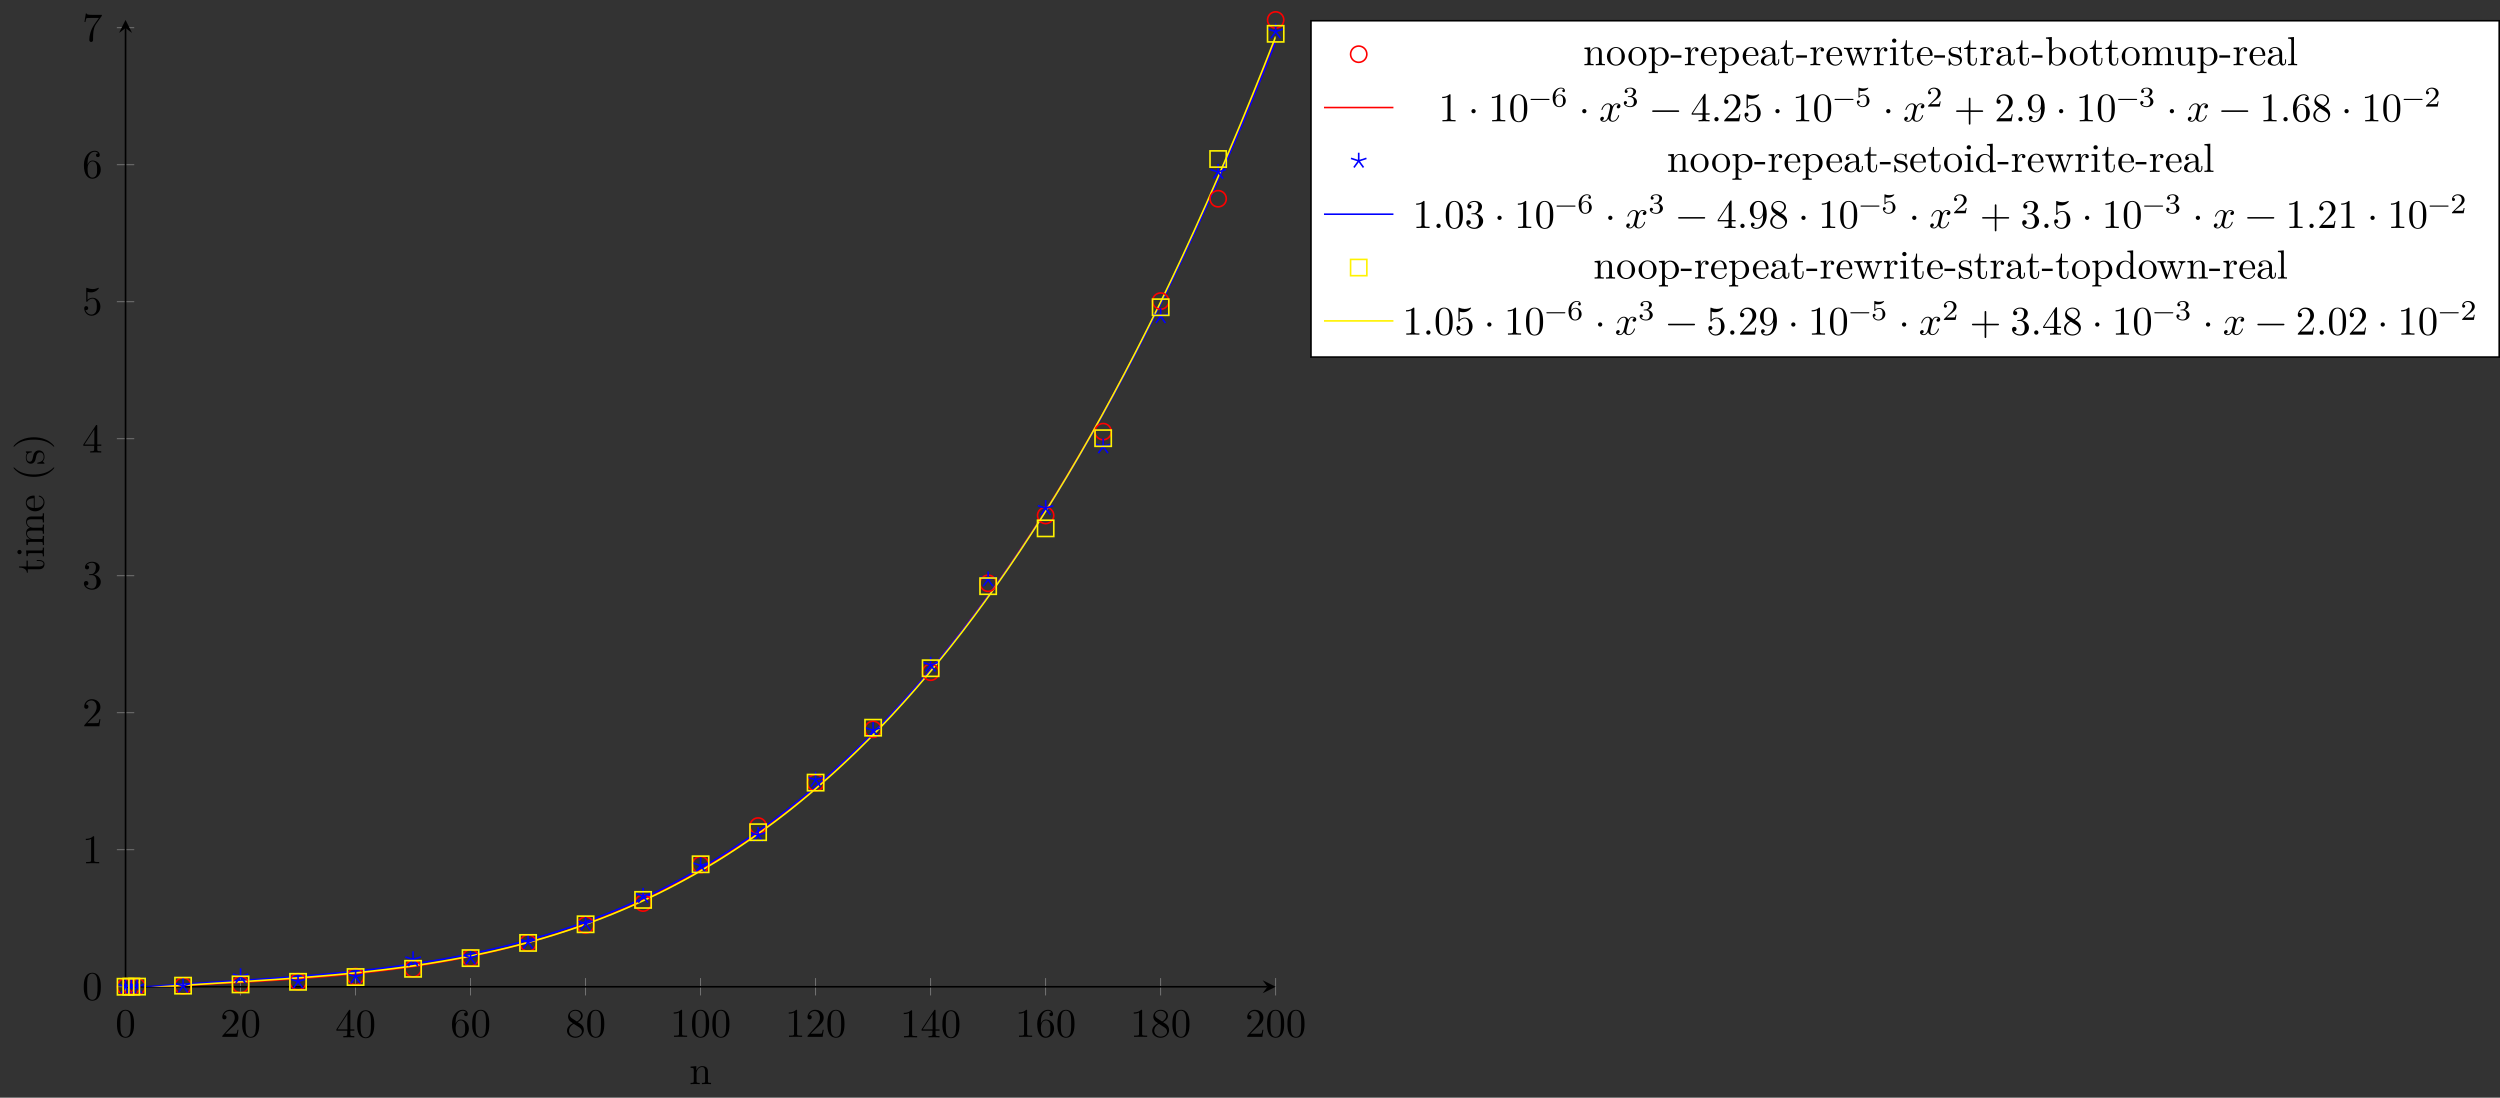 <?xml version="1.0" encoding="UTF-8"?>
<svg xmlns="http://www.w3.org/2000/svg" xmlns:xlink="http://www.w3.org/1999/xlink" width="612.318pt" height="268.856pt" viewBox="0 0 612.318 268.856" version="1.1">
<rect x="0" y="0" width="612.318" height="268.856" fill="#333333" stroke="none"/>
<defs>
<g>
<symbol overflow="visible" id="glyph0-0">
<path style="stroke:none;" d=""/>
</symbol>
<symbol overflow="visible" id="glyph0-1">
<path style="stroke:none;" d="M 4.578 -3.188 C 4.578 -3.984 4.531 -4.781 4.188 -5.516 C 3.734 -6.484 2.906 -6.641 2.5 -6.641 C 1.891 -6.641 1.172 -6.375 0.75 -5.453 C 0.438 -4.766 0.391 -3.984 0.391 -3.188 C 0.391 -2.438 0.422 -1.547 0.844 -0.781 C 1.266 0.016 2 0.219 2.484 0.219 C 3.016 0.219 3.781 0.016 4.219 -0.938 C 4.531 -1.625 4.578 -2.406 4.578 -3.188 Z M 3.766 -3.312 C 3.766 -2.562 3.766 -1.891 3.656 -1.25 C 3.5 -0.297 2.938 0 2.484 0 C 2.094 0 1.5 -0.25 1.328 -1.203 C 1.219 -1.797 1.219 -2.719 1.219 -3.312 C 1.219 -3.953 1.219 -4.609 1.297 -5.141 C 1.484 -6.328 2.234 -6.422 2.484 -6.422 C 2.812 -6.422 3.469 -6.234 3.656 -5.25 C 3.766 -4.688 3.766 -3.938 3.766 -3.312 Z M 3.766 -3.312 "/>
</symbol>
<symbol overflow="visible" id="glyph0-2">
<path style="stroke:none;" d="M 4.469 -1.734 L 4.234 -1.734 C 4.172 -1.438 4.109 -1 4 -0.844 C 3.938 -0.766 3.281 -0.766 3.062 -0.766 L 1.266 -0.766 L 2.328 -1.797 C 3.875 -3.172 4.469 -3.703 4.469 -4.703 C 4.469 -5.844 3.578 -6.641 2.359 -6.641 C 1.234 -6.641 0.5 -5.719 0.5 -4.828 C 0.5 -4.281 1 -4.281 1.031 -4.281 C 1.203 -4.281 1.547 -4.391 1.547 -4.812 C 1.547 -5.062 1.359 -5.328 1.016 -5.328 C 0.938 -5.328 0.922 -5.328 0.891 -5.312 C 1.109 -5.969 1.656 -6.328 2.234 -6.328 C 3.141 -6.328 3.562 -5.516 3.562 -4.703 C 3.562 -3.906 3.078 -3.125 2.516 -2.5 L 0.609 -0.375 C 0.5 -0.266 0.5 -0.234 0.5 0 L 4.203 0 Z M 4.469 -1.734 "/>
</symbol>
<symbol overflow="visible" id="glyph0-3">
<path style="stroke:none;" d="M 4.688 -1.641 L 4.688 -1.953 L 3.703 -1.953 L 3.703 -6.484 C 3.703 -6.688 3.703 -6.75 3.531 -6.75 C 3.453 -6.75 3.422 -6.75 3.344 -6.625 L 0.281 -1.953 L 0.281 -1.641 L 2.938 -1.641 L 2.938 -0.781 C 2.938 -0.422 2.906 -0.312 2.172 -0.312 L 1.969 -0.312 L 1.969 0 C 2.375 -0.031 2.891 -0.031 3.312 -0.031 C 3.734 -0.031 4.25 -0.031 4.672 0 L 4.672 -0.312 L 4.453 -0.312 C 3.719 -0.312 3.703 -0.422 3.703 -0.781 L 3.703 -1.641 Z M 2.984 -1.953 L 0.562 -1.953 L 2.984 -5.672 Z M 2.984 -1.953 "/>
</symbol>
<symbol overflow="visible" id="glyph0-4">
<path style="stroke:none;" d="M 4.562 -2.031 C 4.562 -3.297 3.672 -4.25 2.562 -4.25 C 1.891 -4.25 1.516 -3.75 1.312 -3.266 L 1.312 -3.516 C 1.312 -6.031 2.547 -6.391 3.062 -6.391 C 3.297 -6.391 3.719 -6.328 3.938 -5.984 C 3.781 -5.984 3.391 -5.984 3.391 -5.547 C 3.391 -5.234 3.625 -5.078 3.844 -5.078 C 4 -5.078 4.312 -5.172 4.312 -5.562 C 4.312 -6.156 3.875 -6.641 3.047 -6.641 C 1.766 -6.641 0.422 -5.359 0.422 -3.156 C 0.422 -0.484 1.578 0.219 2.5 0.219 C 3.609 0.219 4.562 -0.719 4.562 -2.031 Z M 3.656 -2.047 C 3.656 -1.562 3.656 -1.062 3.484 -0.703 C 3.188 -0.109 2.734 -0.062 2.5 -0.062 C 1.875 -0.062 1.578 -0.656 1.516 -0.812 C 1.328 -1.281 1.328 -2.078 1.328 -2.25 C 1.328 -3.031 1.656 -4.031 2.547 -4.031 C 2.719 -4.031 3.172 -4.031 3.484 -3.406 C 3.656 -3.047 3.656 -2.531 3.656 -2.047 Z M 3.656 -2.047 "/>
</symbol>
<symbol overflow="visible" id="glyph0-5">
<path style="stroke:none;" d="M 4.562 -1.672 C 4.562 -2.031 4.453 -2.484 4.062 -2.906 C 3.875 -3.109 3.719 -3.203 3.078 -3.609 C 3.797 -3.984 4.281 -4.5 4.281 -5.156 C 4.281 -6.078 3.406 -6.641 2.5 -6.641 C 1.5 -6.641 0.688 -5.906 0.688 -4.969 C 0.688 -4.797 0.703 -4.344 1.125 -3.875 C 1.234 -3.766 1.609 -3.516 1.859 -3.344 C 1.281 -3.047 0.422 -2.5 0.422 -1.5 C 0.422 -0.453 1.438 0.219 2.484 0.219 C 3.609 0.219 4.562 -0.609 4.562 -1.672 Z M 3.844 -5.156 C 3.844 -4.578 3.453 -4.109 2.859 -3.766 L 1.625 -4.562 C 1.172 -4.859 1.125 -5.188 1.125 -5.359 C 1.125 -5.969 1.781 -6.391 2.484 -6.391 C 3.203 -6.391 3.844 -5.875 3.844 -5.156 Z M 4.062 -1.312 C 4.062 -0.578 3.312 -0.062 2.5 -0.062 C 1.641 -0.062 0.922 -0.672 0.922 -1.5 C 0.922 -2.078 1.234 -2.719 2.078 -3.188 L 3.312 -2.406 C 3.594 -2.219 4.062 -1.922 4.062 -1.312 Z M 4.062 -1.312 "/>
</symbol>
<symbol overflow="visible" id="glyph0-6">
<path style="stroke:none;" d="M 4.172 0 L 4.172 -0.312 L 3.859 -0.312 C 2.953 -0.312 2.938 -0.422 2.938 -0.781 L 2.938 -6.375 C 2.938 -6.625 2.938 -6.641 2.703 -6.641 C 2.078 -6 1.203 -6 0.891 -6 L 0.891 -5.688 C 1.094 -5.688 1.672 -5.688 2.188 -5.953 L 2.188 -0.781 C 2.188 -0.422 2.156 -0.312 1.266 -0.312 L 0.953 -0.312 L 0.953 0 C 1.297 -0.031 2.156 -0.031 2.562 -0.031 C 2.953 -0.031 3.828 -0.031 4.172 0 Z M 4.172 0 "/>
</symbol>
<symbol overflow="visible" id="glyph0-7">
<path style="stroke:none;" d="M 4.562 -1.703 C 4.562 -2.516 3.922 -3.297 2.891 -3.516 C 3.703 -3.781 4.281 -4.469 4.281 -5.266 C 4.281 -6.078 3.406 -6.641 2.453 -6.641 C 1.453 -6.641 0.688 -6.047 0.688 -5.281 C 0.688 -4.953 0.906 -4.766 1.203 -4.766 C 1.5 -4.766 1.703 -4.984 1.703 -5.281 C 1.703 -5.766 1.234 -5.766 1.094 -5.766 C 1.391 -6.266 2.047 -6.391 2.406 -6.391 C 2.828 -6.391 3.375 -6.172 3.375 -5.281 C 3.375 -5.156 3.344 -4.578 3.094 -4.141 C 2.797 -3.656 2.453 -3.625 2.203 -3.625 C 2.125 -3.609 1.891 -3.594 1.812 -3.594 C 1.734 -3.578 1.672 -3.562 1.672 -3.469 C 1.672 -3.359 1.734 -3.359 1.906 -3.359 L 2.344 -3.359 C 3.156 -3.359 3.531 -2.688 3.531 -1.703 C 3.531 -0.344 2.844 -0.062 2.406 -0.062 C 1.969 -0.062 1.219 -0.234 0.875 -0.812 C 1.219 -0.766 1.531 -0.984 1.531 -1.359 C 1.531 -1.719 1.266 -1.922 0.984 -1.922 C 0.734 -1.922 0.422 -1.781 0.422 -1.344 C 0.422 -0.438 1.344 0.219 2.438 0.219 C 3.656 0.219 4.562 -0.688 4.562 -1.703 Z M 4.562 -1.703 "/>
</symbol>
<symbol overflow="visible" id="glyph0-8">
<path style="stroke:none;" d="M 4.469 -2 C 4.469 -3.188 3.656 -4.188 2.578 -4.188 C 2.109 -4.188 1.672 -4.031 1.312 -3.672 L 1.312 -5.625 C 1.516 -5.562 1.844 -5.5 2.156 -5.5 C 3.391 -5.5 4.094 -6.406 4.094 -6.531 C 4.094 -6.594 4.062 -6.641 3.984 -6.641 C 3.984 -6.641 3.953 -6.641 3.906 -6.609 C 3.703 -6.516 3.219 -6.312 2.547 -6.312 C 2.156 -6.312 1.688 -6.391 1.219 -6.594 C 1.141 -6.625 1.109 -6.625 1.109 -6.625 C 1 -6.625 1 -6.547 1 -6.391 L 1 -3.438 C 1 -3.266 1 -3.188 1.141 -3.188 C 1.219 -3.188 1.234 -3.203 1.281 -3.266 C 1.391 -3.422 1.75 -3.969 2.562 -3.969 C 3.078 -3.969 3.328 -3.516 3.406 -3.328 C 3.562 -2.953 3.594 -2.578 3.594 -2.078 C 3.594 -1.719 3.594 -1.125 3.344 -0.703 C 3.109 -0.312 2.734 -0.062 2.281 -0.062 C 1.562 -0.062 0.984 -0.594 0.812 -1.172 C 0.844 -1.172 0.875 -1.156 0.984 -1.156 C 1.312 -1.156 1.484 -1.406 1.484 -1.641 C 1.484 -1.891 1.312 -2.141 0.984 -2.141 C 0.844 -2.141 0.5 -2.062 0.5 -1.609 C 0.5 -0.75 1.188 0.219 2.297 0.219 C 3.453 0.219 4.469 -0.734 4.469 -2 Z M 4.469 -2 "/>
</symbol>
<symbol overflow="visible" id="glyph0-9">
<path style="stroke:none;" d="M 4.828 -6.422 L 2.406 -6.422 C 1.203 -6.422 1.172 -6.547 1.141 -6.734 L 0.891 -6.734 L 0.562 -4.688 L 0.812 -4.688 C 0.844 -4.844 0.922 -5.469 1.062 -5.594 C 1.125 -5.656 1.906 -5.656 2.031 -5.656 L 4.094 -5.656 L 2.984 -4.078 C 2.078 -2.734 1.75 -1.344 1.75 -0.328 C 1.75 -0.234 1.75 0.219 2.219 0.219 C 2.672 0.219 2.672 -0.234 2.672 -0.328 L 2.672 -0.844 C 2.672 -1.391 2.703 -1.938 2.781 -2.469 C 2.828 -2.703 2.953 -3.562 3.406 -4.172 L 4.75 -6.078 C 4.828 -6.188 4.828 -6.203 4.828 -6.422 Z M 4.828 -6.422 "/>
</symbol>
<symbol overflow="visible" id="glyph0-10">
<path style="stroke:none;" d="M 1.906 -2.5 C 1.906 -2.781 1.672 -3.016 1.391 -3.016 C 1.094 -3.016 0.859 -2.781 0.859 -2.5 C 0.859 -2.203 1.094 -1.969 1.391 -1.969 C 1.672 -1.969 1.906 -2.203 1.906 -2.5 Z M 1.906 -2.5 "/>
</symbol>
<symbol overflow="visible" id="glyph0-11">
<path style="stroke:none;" d="M 5.25 -3.75 C 5.25 -4.266 4.672 -4.406 4.328 -4.406 C 3.75 -4.406 3.406 -3.875 3.281 -3.656 C 3.031 -4.312 2.5 -4.406 2.203 -4.406 C 1.172 -4.406 0.594 -3.125 0.594 -2.875 C 0.594 -2.766 0.719 -2.766 0.719 -2.766 C 0.797 -2.766 0.828 -2.797 0.844 -2.875 C 1.188 -3.938 1.844 -4.188 2.188 -4.188 C 2.375 -4.188 2.719 -4.094 2.719 -3.516 C 2.719 -3.203 2.547 -2.547 2.188 -1.141 C 2.031 -0.531 1.672 -0.109 1.234 -0.109 C 1.172 -0.109 0.953 -0.109 0.734 -0.234 C 0.984 -0.297 1.203 -0.5 1.203 -0.781 C 1.203 -1.047 0.984 -1.125 0.844 -1.125 C 0.531 -1.125 0.297 -0.875 0.297 -0.547 C 0.297 -0.094 0.781 0.109 1.219 0.109 C 1.891 0.109 2.25 -0.594 2.266 -0.641 C 2.391 -0.281 2.75 0.109 3.344 0.109 C 4.375 0.109 4.938 -1.172 4.938 -1.422 C 4.938 -1.531 4.859 -1.531 4.828 -1.531 C 4.734 -1.531 4.719 -1.484 4.688 -1.422 C 4.359 -0.344 3.688 -0.109 3.375 -0.109 C 2.984 -0.109 2.828 -0.422 2.828 -0.766 C 2.828 -0.984 2.875 -1.203 2.984 -1.641 L 3.328 -3.016 C 3.391 -3.266 3.625 -4.188 4.312 -4.188 C 4.359 -4.188 4.609 -4.188 4.812 -4.062 C 4.531 -4 4.344 -3.766 4.344 -3.516 C 4.344 -3.359 4.453 -3.172 4.719 -3.172 C 4.938 -3.172 5.25 -3.344 5.25 -3.75 Z M 5.25 -3.75 "/>
</symbol>
<symbol overflow="visible" id="glyph0-12">
<path style="stroke:none;" d="M 7.203 -2.5 C 7.203 -2.609 7.109 -2.688 7 -2.688 L 0.75 -2.688 C 0.641 -2.688 0.562 -2.609 0.562 -2.5 C 0.562 -2.375 0.641 -2.297 0.75 -2.297 L 7 -2.297 C 7.109 -2.297 7.203 -2.375 7.203 -2.5 Z M 7.203 -2.5 "/>
</symbol>
<symbol overflow="visible" id="glyph0-13">
<path style="stroke:none;" d="M 1.906 -0.531 C 1.906 -0.812 1.672 -1.062 1.391 -1.062 C 1.094 -1.062 0.859 -0.812 0.859 -0.531 C 0.859 -0.234 1.094 0 1.391 0 C 1.672 0 1.906 -0.234 1.906 -0.531 Z M 1.906 -0.531 "/>
</symbol>
<symbol overflow="visible" id="glyph0-14">
<path style="stroke:none;" d="M 7.203 -2.5 C 7.203 -2.609 7.109 -2.688 7 -2.688 L 4.078 -2.688 L 4.078 -5.609 C 4.078 -5.719 3.984 -5.812 3.875 -5.812 C 3.766 -5.812 3.672 -5.719 3.672 -5.609 L 3.672 -2.688 L 0.75 -2.688 C 0.641 -2.688 0.562 -2.609 0.562 -2.5 C 0.562 -2.375 0.641 -2.297 0.75 -2.297 L 3.672 -2.297 L 3.672 0.625 C 3.672 0.734 3.766 0.828 3.875 0.828 C 3.984 0.828 4.078 0.734 4.078 0.625 L 4.078 -2.297 L 7 -2.297 C 7.109 -2.297 7.203 -2.375 7.203 -2.5 Z M 7.203 -2.5 "/>
</symbol>
<symbol overflow="visible" id="glyph0-15">
<path style="stroke:none;" d="M 4.562 -3.281 C 4.562 -5.969 3.406 -6.641 2.516 -6.641 C 1.969 -6.641 1.484 -6.453 1.062 -6.016 C 0.641 -5.562 0.422 -5.141 0.422 -4.391 C 0.422 -3.156 1.297 -2.172 2.406 -2.172 C 3.016 -2.172 3.422 -2.594 3.656 -3.172 L 3.656 -2.844 C 3.656 -0.516 2.625 -0.062 2.047 -0.062 C 1.875 -0.062 1.328 -0.078 1.062 -0.422 C 1.5 -0.422 1.578 -0.703 1.578 -0.875 C 1.578 -1.188 1.344 -1.328 1.125 -1.328 C 0.969 -1.328 0.672 -1.25 0.672 -0.859 C 0.672 -0.188 1.203 0.219 2.047 0.219 C 3.344 0.219 4.562 -1.141 4.562 -3.281 Z M 3.641 -4.203 C 3.641 -3.375 3.297 -2.406 2.422 -2.406 C 2.266 -2.406 1.797 -2.406 1.5 -3.031 C 1.312 -3.406 1.312 -3.891 1.312 -4.391 C 1.312 -4.922 1.312 -5.391 1.531 -5.766 C 1.797 -6.266 2.172 -6.391 2.516 -6.391 C 2.984 -6.391 3.312 -6.047 3.484 -5.609 C 3.594 -5.281 3.641 -4.656 3.641 -4.203 Z M 3.641 -4.203 "/>
</symbol>
<symbol overflow="visible" id="glyph1-0">
<path style="stroke:none;" d=""/>
</symbol>
<symbol overflow="visible" id="glyph1-1">
<path style="stroke:none;" d="M 5.328 0 L 5.328 -0.312 C 4.812 -0.312 4.562 -0.312 4.562 -0.609 L 4.562 -2.516 C 4.562 -3.375 4.562 -3.672 4.25 -4.031 C 4.109 -4.203 3.781 -4.406 3.203 -4.406 C 2.469 -4.406 2 -3.984 1.719 -3.359 L 1.719 -4.406 L 0.312 -4.297 L 0.312 -3.984 C 1.016 -3.984 1.094 -3.922 1.094 -3.422 L 1.094 -0.75 C 1.094 -0.312 0.984 -0.312 0.312 -0.312 L 0.312 0 L 1.453 -0.031 L 2.562 0 L 2.562 -0.312 C 1.891 -0.312 1.781 -0.312 1.781 -0.75 L 1.781 -2.594 C 1.781 -3.625 2.5 -4.188 3.125 -4.188 C 3.766 -4.188 3.875 -3.656 3.875 -3.078 L 3.875 -0.75 C 3.875 -0.312 3.766 -0.312 3.094 -0.312 L 3.094 0 L 4.219 -0.031 Z M 5.328 0 "/>
</symbol>
<symbol overflow="visible" id="glyph1-2">
<path style="stroke:none;" d="M 4.688 -2.141 C 4.688 -3.406 3.703 -4.469 2.5 -4.469 C 1.25 -4.469 0.281 -3.375 0.281 -2.141 C 0.281 -0.844 1.312 0.109 2.484 0.109 C 3.688 0.109 4.688 -0.875 4.688 -2.141 Z M 3.875 -2.219 C 3.875 -1.859 3.875 -1.312 3.656 -0.875 C 3.422 -0.422 2.984 -0.141 2.5 -0.141 C 2.062 -0.141 1.625 -0.344 1.359 -0.812 C 1.109 -1.25 1.109 -1.859 1.109 -2.219 C 1.109 -2.609 1.109 -3.141 1.344 -3.578 C 1.609 -4.031 2.078 -4.25 2.484 -4.25 C 2.922 -4.25 3.344 -4.031 3.609 -3.594 C 3.875 -3.172 3.875 -2.594 3.875 -2.219 Z M 3.875 -2.219 "/>
</symbol>
<symbol overflow="visible" id="glyph1-3">
<path style="stroke:none;" d="M 5.188 -2.156 C 5.188 -3.422 4.234 -4.406 3.109 -4.406 C 2.328 -4.406 1.906 -3.969 1.719 -3.75 L 1.719 -4.406 L 0.281 -4.297 L 0.281 -3.984 C 0.984 -3.984 1.062 -3.922 1.062 -3.484 L 1.062 1.172 C 1.062 1.625 0.953 1.625 0.281 1.625 L 0.281 1.938 L 1.391 1.906 L 2.516 1.938 L 2.516 1.625 C 1.859 1.625 1.75 1.625 1.75 1.172 L 1.75 -0.594 C 1.797 -0.422 2.219 0.109 2.969 0.109 C 4.156 0.109 5.188 -0.875 5.188 -2.156 Z M 4.359 -2.156 C 4.359 -0.953 3.672 -0.109 2.938 -0.109 C 2.531 -0.109 2.156 -0.312 1.891 -0.719 C 1.75 -0.922 1.75 -0.938 1.75 -1.141 L 1.75 -3.359 C 2.031 -3.875 2.516 -4.156 3.031 -4.156 C 3.766 -4.156 4.359 -3.281 4.359 -2.156 Z M 4.359 -2.156 "/>
</symbol>
<symbol overflow="visible" id="glyph1-4">
<path style="stroke:none;" d="M 2.75 -1.859 L 2.75 -2.438 L 0.109 -2.438 L 0.109 -1.859 Z M 2.75 -1.859 "/>
</symbol>
<symbol overflow="visible" id="glyph1-5">
<path style="stroke:none;" d="M 3.625 -3.797 C 3.625 -4.109 3.312 -4.406 2.891 -4.406 C 2.156 -4.406 1.797 -3.734 1.672 -3.312 L 1.672 -4.406 L 0.281 -4.297 L 0.281 -3.984 C 0.984 -3.984 1.062 -3.922 1.062 -3.422 L 1.062 -0.75 C 1.062 -0.312 0.953 -0.312 0.281 -0.312 L 0.281 0 L 1.422 -0.031 C 1.812 -0.031 2.281 -0.031 2.688 0 L 2.688 -0.312 L 2.469 -0.312 C 1.734 -0.312 1.719 -0.422 1.719 -0.781 L 1.719 -2.312 C 1.719 -3.297 2.141 -4.188 2.891 -4.188 C 2.953 -4.188 2.984 -4.188 3 -4.172 C 2.969 -4.172 2.766 -4.047 2.766 -3.781 C 2.766 -3.516 2.984 -3.359 3.203 -3.359 C 3.375 -3.359 3.625 -3.484 3.625 -3.797 Z M 3.625 -3.797 "/>
</symbol>
<symbol overflow="visible" id="glyph1-6">
<path style="stroke:none;" d="M 4.141 -1.188 C 4.141 -1.281 4.062 -1.312 4 -1.312 C 3.922 -1.312 3.891 -1.25 3.875 -1.172 C 3.531 -0.141 2.625 -0.141 2.531 -0.141 C 2.031 -0.141 1.641 -0.438 1.406 -0.812 C 1.109 -1.281 1.109 -1.938 1.109 -2.297 L 3.891 -2.297 C 4.109 -2.297 4.141 -2.297 4.141 -2.516 C 4.141 -3.5 3.594 -4.469 2.359 -4.469 C 1.203 -4.469 0.281 -3.438 0.281 -2.188 C 0.281 -0.859 1.328 0.109 2.469 0.109 C 3.688 0.109 4.141 -1 4.141 -1.188 Z M 3.484 -2.516 L 1.109 -2.516 C 1.172 -4 2.016 -4.25 2.359 -4.25 C 3.375 -4.25 3.484 -2.906 3.484 -2.516 Z M 3.484 -2.516 "/>
</symbol>
<symbol overflow="visible" id="glyph1-7">
<path style="stroke:none;" d="M 4.812 -0.891 L 4.812 -1.453 L 4.562 -1.453 L 4.562 -0.891 C 4.562 -0.312 4.312 -0.25 4.203 -0.25 C 3.875 -0.25 3.844 -0.703 3.844 -0.75 L 3.844 -2.734 C 3.844 -3.156 3.844 -3.547 3.484 -3.922 C 3.094 -4.312 2.594 -4.469 2.109 -4.469 C 1.297 -4.469 0.609 -4 0.609 -3.344 C 0.609 -3.047 0.812 -2.875 1.062 -2.875 C 1.344 -2.875 1.531 -3.078 1.531 -3.328 C 1.531 -3.453 1.469 -3.781 1.016 -3.781 C 1.281 -4.141 1.781 -4.25 2.094 -4.25 C 2.578 -4.25 3.156 -3.859 3.156 -2.969 L 3.156 -2.609 C 2.641 -2.578 1.938 -2.547 1.312 -2.25 C 0.562 -1.906 0.312 -1.391 0.312 -0.953 C 0.312 -0.141 1.281 0.109 1.906 0.109 C 2.578 0.109 3.031 -0.297 3.219 -0.75 C 3.266 -0.359 3.531 0.062 4 0.062 C 4.203 0.062 4.812 -0.078 4.812 -0.891 Z M 3.156 -1.391 C 3.156 -0.453 2.438 -0.109 1.984 -0.109 C 1.5 -0.109 1.094 -0.453 1.094 -0.953 C 1.094 -1.5 1.5 -2.328 3.156 -2.391 Z M 3.156 -1.391 "/>
</symbol>
<symbol overflow="visible" id="glyph1-8">
<path style="stroke:none;" d="M 3.312 -1.234 L 3.312 -1.797 L 3.062 -1.797 L 3.062 -1.25 C 3.062 -0.516 2.766 -0.141 2.391 -0.141 C 1.719 -0.141 1.719 -1.047 1.719 -1.219 L 1.719 -3.984 L 3.156 -3.984 L 3.156 -4.297 L 1.719 -4.297 L 1.719 -6.125 L 1.469 -6.125 C 1.469 -5.312 1.172 -4.25 0.188 -4.203 L 0.188 -3.984 L 1.031 -3.984 L 1.031 -1.234 C 1.031 -0.016 1.969 0.109 2.328 0.109 C 3.031 0.109 3.312 -0.594 3.312 -1.234 Z M 3.312 -1.234 "/>
</symbol>
<symbol overflow="visible" id="glyph1-9">
<path style="stroke:none;" d="M 7.016 -3.984 L 7.016 -4.297 C 6.781 -4.281 6.5 -4.266 6.281 -4.266 L 5.359 -4.297 L 5.359 -3.984 C 5.719 -3.984 5.938 -3.797 5.938 -3.516 C 5.938 -3.453 5.938 -3.422 5.875 -3.297 L 4.969 -0.75 L 3.984 -3.531 C 3.953 -3.656 3.938 -3.672 3.938 -3.719 C 3.938 -3.984 4.328 -3.984 4.531 -3.984 L 4.531 -4.297 L 3.484 -4.266 C 3.188 -4.266 2.906 -4.281 2.609 -4.297 L 2.609 -3.984 C 2.969 -3.984 3.125 -3.969 3.234 -3.844 C 3.281 -3.781 3.391 -3.484 3.453 -3.297 L 2.609 -0.875 L 1.656 -3.531 C 1.609 -3.656 1.609 -3.672 1.609 -3.719 C 1.609 -3.984 2 -3.984 2.188 -3.984 L 2.188 -4.297 L 1.109 -4.266 L 0.172 -4.297 L 0.172 -3.984 C 0.672 -3.984 0.797 -3.953 0.922 -3.641 L 2.172 -0.109 C 2.219 0.031 2.25 0.109 2.375 0.109 C 2.516 0.109 2.531 0.047 2.578 -0.094 L 3.594 -2.906 L 4.609 -0.078 C 4.641 0.031 4.672 0.109 4.812 0.109 C 4.938 0.109 4.969 0.016 5 -0.078 L 6.172 -3.344 C 6.344 -3.844 6.656 -3.984 7.016 -3.984 Z M 7.016 -3.984 "/>
</symbol>
<symbol overflow="visible" id="glyph1-10">
<path style="stroke:none;" d="M 2.469 0 L 2.469 -0.312 C 1.797 -0.312 1.766 -0.359 1.766 -0.75 L 1.766 -4.406 L 0.375 -4.297 L 0.375 -3.984 C 1.016 -3.984 1.109 -3.922 1.109 -3.438 L 1.109 -0.75 C 1.109 -0.312 1 -0.312 0.328 -0.312 L 0.328 0 L 1.422 -0.031 C 1.781 -0.031 2.125 -0.016 2.469 0 Z M 1.906 -6.016 C 1.906 -6.297 1.688 -6.547 1.391 -6.547 C 1.047 -6.547 0.844 -6.266 0.844 -6.016 C 0.844 -5.75 1.078 -5.5 1.375 -5.5 C 1.719 -5.5 1.906 -5.766 1.906 -6.016 Z M 1.906 -6.016 "/>
</symbol>
<symbol overflow="visible" id="glyph1-11">
<path style="stroke:none;" d="M 3.594 -1.281 C 3.594 -1.797 3.297 -2.109 3.172 -2.219 C 2.844 -2.547 2.453 -2.625 2.031 -2.703 C 1.469 -2.812 0.812 -2.938 0.812 -3.516 C 0.812 -3.875 1.062 -4.281 1.922 -4.281 C 3.016 -4.281 3.078 -3.375 3.094 -3.078 C 3.094 -2.984 3.203 -2.984 3.203 -2.984 C 3.344 -2.984 3.344 -3.031 3.344 -3.219 L 3.344 -4.234 C 3.344 -4.391 3.344 -4.469 3.234 -4.469 C 3.188 -4.469 3.156 -4.469 3.031 -4.344 C 3 -4.312 2.906 -4.219 2.859 -4.188 C 2.484 -4.469 2.078 -4.469 1.922 -4.469 C 0.703 -4.469 0.328 -3.797 0.328 -3.234 C 0.328 -2.891 0.484 -2.609 0.75 -2.391 C 1.078 -2.141 1.359 -2.078 2.078 -1.938 C 2.297 -1.891 3.109 -1.734 3.109 -1.016 C 3.109 -0.516 2.766 -0.109 1.984 -0.109 C 1.141 -0.109 0.781 -0.672 0.594 -1.531 C 0.562 -1.656 0.562 -1.688 0.453 -1.688 C 0.328 -1.688 0.328 -1.625 0.328 -1.453 L 0.328 -0.125 C 0.328 0.047 0.328 0.109 0.438 0.109 C 0.484 0.109 0.5 0.094 0.688 -0.094 C 0.703 -0.109 0.703 -0.125 0.891 -0.312 C 1.328 0.094 1.781 0.109 1.984 0.109 C 3.125 0.109 3.594 -0.562 3.594 -1.281 Z M 3.594 -1.281 "/>
</symbol>
<symbol overflow="visible" id="glyph1-12">
<path style="stroke:none;" d="M 5.188 -2.156 C 5.188 -3.422 4.219 -4.406 3.078 -4.406 C 2.297 -4.406 1.875 -3.938 1.719 -3.766 L 1.719 -6.922 L 0.281 -6.812 L 0.281 -6.5 C 0.984 -6.5 1.062 -6.438 1.062 -5.938 L 1.062 0 L 1.312 0 L 1.672 -0.625 C 1.812 -0.391 2.234 0.109 2.969 0.109 C 4.156 0.109 5.188 -0.875 5.188 -2.156 Z M 4.359 -2.156 C 4.359 -1.797 4.344 -1.203 4.062 -0.75 C 3.844 -0.438 3.469 -0.109 2.938 -0.109 C 2.484 -0.109 2.125 -0.344 1.891 -0.719 C 1.75 -0.922 1.75 -0.953 1.75 -1.141 L 1.75 -3.188 C 1.75 -3.375 1.75 -3.391 1.859 -3.547 C 2.25 -4.109 2.797 -4.188 3.031 -4.188 C 3.484 -4.188 3.844 -3.922 4.078 -3.547 C 4.344 -3.141 4.359 -2.578 4.359 -2.156 Z M 4.359 -2.156 "/>
</symbol>
<symbol overflow="visible" id="glyph1-13">
<path style="stroke:none;" d="M 8.109 0 L 8.109 -0.312 C 7.594 -0.312 7.344 -0.312 7.328 -0.609 L 7.328 -2.516 C 7.328 -3.375 7.328 -3.672 7.016 -4.031 C 6.875 -4.203 6.547 -4.406 5.969 -4.406 C 5.141 -4.406 4.688 -3.812 4.531 -3.422 C 4.391 -4.297 3.656 -4.406 3.203 -4.406 C 2.469 -4.406 2 -3.984 1.719 -3.359 L 1.719 -4.406 L 0.312 -4.297 L 0.312 -3.984 C 1.016 -3.984 1.094 -3.922 1.094 -3.422 L 1.094 -0.75 C 1.094 -0.312 0.984 -0.312 0.312 -0.312 L 0.312 0 L 1.453 -0.031 L 2.562 0 L 2.562 -0.312 C 1.891 -0.312 1.781 -0.312 1.781 -0.75 L 1.781 -2.594 C 1.781 -3.625 2.5 -4.188 3.125 -4.188 C 3.766 -4.188 3.875 -3.656 3.875 -3.078 L 3.875 -0.75 C 3.875 -0.312 3.766 -0.312 3.094 -0.312 L 3.094 0 L 4.219 -0.031 L 5.328 0 L 5.328 -0.312 C 4.672 -0.312 4.562 -0.312 4.562 -0.75 L 4.562 -2.594 C 4.562 -3.625 5.266 -4.188 5.906 -4.188 C 6.531 -4.188 6.641 -3.656 6.641 -3.078 L 6.641 -0.75 C 6.641 -0.312 6.531 -0.312 5.859 -0.312 L 5.859 0 L 6.984 -0.031 Z M 8.109 0 "/>
</symbol>
<symbol overflow="visible" id="glyph1-14">
<path style="stroke:none;" d="M 5.328 0 L 5.328 -0.312 C 4.641 -0.312 4.562 -0.375 4.562 -0.875 L 4.562 -4.406 L 3.094 -4.297 L 3.094 -3.984 C 3.781 -3.984 3.875 -3.922 3.875 -3.422 L 3.875 -1.656 C 3.875 -0.781 3.391 -0.109 2.656 -0.109 C 1.828 -0.109 1.781 -0.578 1.781 -1.094 L 1.781 -4.406 L 0.312 -4.297 L 0.312 -3.984 C 1.094 -3.984 1.094 -3.953 1.094 -3.078 L 1.094 -1.578 C 1.094 -0.797 1.094 0.109 2.609 0.109 C 3.172 0.109 3.609 -0.172 3.891 -0.781 L 3.891 0.109 Z M 5.328 0 "/>
</symbol>
<symbol overflow="visible" id="glyph1-15">
<path style="stroke:none;" d="M 2.547 0 L 2.547 -0.312 C 1.875 -0.312 1.766 -0.312 1.766 -0.75 L 1.766 -6.922 L 0.328 -6.812 L 0.328 -6.5 C 1.031 -6.5 1.109 -6.438 1.109 -5.938 L 1.109 -0.75 C 1.109 -0.312 1 -0.312 0.328 -0.312 L 0.328 0 L 1.438 -0.031 Z M 2.547 0 "/>
</symbol>
<symbol overflow="visible" id="glyph1-16">
<path style="stroke:none;" d="M 5.25 0 L 5.25 -0.312 C 4.562 -0.312 4.469 -0.375 4.469 -0.875 L 4.469 -6.922 L 3.047 -6.812 L 3.047 -6.5 C 3.734 -6.5 3.812 -6.438 3.812 -5.938 L 3.812 -3.781 C 3.531 -4.141 3.094 -4.406 2.562 -4.406 C 1.391 -4.406 0.344 -3.422 0.344 -2.141 C 0.344 -0.875 1.312 0.109 2.453 0.109 C 3.094 0.109 3.531 -0.234 3.781 -0.547 L 3.781 0.109 Z M 3.781 -1.172 C 3.781 -1 3.781 -0.984 3.672 -0.812 C 3.375 -0.328 2.938 -0.109 2.5 -0.109 C 2.047 -0.109 1.688 -0.375 1.453 -0.75 C 1.203 -1.156 1.172 -1.719 1.172 -2.141 C 1.172 -2.5 1.188 -3.094 1.469 -3.547 C 1.688 -3.859 2.062 -4.188 2.609 -4.188 C 2.953 -4.188 3.375 -4.031 3.672 -3.594 C 3.781 -3.422 3.781 -3.406 3.781 -3.219 Z M 3.781 -1.172 "/>
</symbol>
<symbol overflow="visible" id="glyph2-0">
<path style="stroke:none;" d=""/>
</symbol>
<symbol overflow="visible" id="glyph2-1">
<path style="stroke:none;" d="M -1.234 -3.312 L -1.797 -3.312 L -1.797 -3.062 L -1.25 -3.062 C -0.516 -3.062 -0.141 -2.766 -0.141 -2.391 C -0.141 -1.719 -1.047 -1.719 -1.219 -1.719 L -3.984 -1.719 L -3.984 -3.156 L -4.297 -3.156 L -4.297 -1.719 L -6.125 -1.719 L -6.125 -1.469 C -5.312 -1.469 -4.25 -1.172 -4.203 -0.188 L -3.984 -0.188 L -3.984 -1.031 L -1.234 -1.031 C -0.016 -1.031 0.109 -1.969 0.109 -2.328 C 0.109 -3.031 -0.594 -3.312 -1.234 -3.312 Z M -1.234 -3.312 "/>
</symbol>
<symbol overflow="visible" id="glyph2-2">
<path style="stroke:none;" d="M 0 -2.469 L -0.312 -2.469 C -0.312 -1.797 -0.359 -1.766 -0.75 -1.766 L -4.406 -1.766 L -4.297 -0.375 L -3.984 -0.375 C -3.984 -1.016 -3.922 -1.109 -3.438 -1.109 L -0.75 -1.109 C -0.312 -1.109 -0.312 -1 -0.312 -0.328 L 0 -0.328 L -0.031 -1.422 C -0.031 -1.781 -0.016 -2.125 0 -2.469 Z M -6.016 -1.906 C -6.297 -1.906 -6.547 -1.688 -6.547 -1.391 C -6.547 -1.047 -6.266 -0.844 -6.016 -0.844 C -5.75 -0.844 -5.5 -1.078 -5.5 -1.375 C -5.5 -1.719 -5.766 -1.906 -6.016 -1.906 Z M -6.016 -1.906 "/>
</symbol>
<symbol overflow="visible" id="glyph2-3">
<path style="stroke:none;" d="M 0 -8.109 L -0.312 -8.109 C -0.312 -7.594 -0.312 -7.344 -0.609 -7.328 L -2.516 -7.328 C -3.375 -7.328 -3.672 -7.328 -4.031 -7.016 C -4.203 -6.875 -4.406 -6.547 -4.406 -5.969 C -4.406 -5.141 -3.812 -4.688 -3.422 -4.531 C -4.297 -4.391 -4.406 -3.656 -4.406 -3.203 C -4.406 -2.469 -3.984 -2 -3.359 -1.719 L -4.406 -1.719 L -4.297 -0.312 L -3.984 -0.312 C -3.984 -1.016 -3.922 -1.094 -3.422 -1.094 L -0.75 -1.094 C -0.312 -1.094 -0.312 -0.984 -0.312 -0.312 L 0 -0.312 L -0.031 -1.453 L 0 -2.562 L -0.312 -2.562 C -0.312 -1.891 -0.312 -1.781 -0.75 -1.781 L -2.594 -1.781 C -3.625 -1.781 -4.188 -2.5 -4.188 -3.125 C -4.188 -3.766 -3.656 -3.875 -3.078 -3.875 L -0.75 -3.875 C -0.312 -3.875 -0.312 -3.766 -0.312 -3.094 L 0 -3.094 L -0.031 -4.219 L 0 -5.328 L -0.312 -5.328 C -0.312 -4.672 -0.312 -4.562 -0.75 -4.562 L -2.594 -4.562 C -3.625 -4.562 -4.188 -5.266 -4.188 -5.906 C -4.188 -6.531 -3.656 -6.641 -3.078 -6.641 L -0.75 -6.641 C -0.312 -6.641 -0.312 -6.531 -0.312 -5.859 L 0 -5.859 L -0.031 -6.984 Z M 0 -8.109 "/>
</symbol>
<symbol overflow="visible" id="glyph2-4">
<path style="stroke:none;" d="M -1.188 -4.141 C -1.281 -4.141 -1.312 -4.062 -1.312 -4 C -1.312 -3.922 -1.25 -3.891 -1.172 -3.875 C -0.141 -3.531 -0.141 -2.625 -0.141 -2.531 C -0.141 -2.031 -0.438 -1.641 -0.812 -1.406 C -1.281 -1.109 -1.938 -1.109 -2.297 -1.109 L -2.297 -3.891 C -2.297 -4.109 -2.297 -4.141 -2.516 -4.141 C -3.5 -4.141 -4.469 -3.594 -4.469 -2.359 C -4.469 -1.203 -3.438 -0.281 -2.188 -0.281 C -0.859 -0.281 0.109 -1.328 0.109 -2.469 C 0.109 -3.688 -1 -4.141 -1.188 -4.141 Z M -2.516 -3.484 L -2.516 -1.109 C -4 -1.172 -4.25 -2.016 -4.25 -2.359 C -4.25 -3.375 -2.906 -3.484 -2.516 -3.484 Z M -2.516 -3.484 "/>
</symbol>
<symbol overflow="visible" id="glyph2-5">
<path style="stroke:none;" d="M 2.391 -3.297 C 2.359 -3.297 2.344 -3.297 2.172 -3.125 C 0.922 -1.891 -0.969 -1.562 -2.5 -1.562 C -4.234 -1.562 -5.969 -1.938 -7.203 -3.172 C -7.328 -3.297 -7.344 -3.297 -7.375 -3.297 C -7.453 -3.297 -7.484 -3.266 -7.484 -3.203 C -7.484 -3.094 -6.797 -2.203 -5.531 -1.609 C -4.438 -1.109 -3.328 -0.984 -2.5 -0.984 C -1.719 -0.984 -0.516 -1.094 0.625 -1.641 C 1.844 -2.25 2.5 -3.094 2.5 -3.203 C 2.5 -3.266 2.469 -3.297 2.391 -3.297 Z M 2.391 -3.297 "/>
</symbol>
<symbol overflow="visible" id="glyph2-6">
<path style="stroke:none;" d="M -1.281 -3.594 C -1.797 -3.594 -2.109 -3.297 -2.219 -3.172 C -2.547 -2.844 -2.625 -2.453 -2.703 -2.031 C -2.812 -1.469 -2.938 -0.812 -3.516 -0.812 C -3.875 -0.812 -4.281 -1.062 -4.281 -1.922 C -4.281 -3.016 -3.375 -3.078 -3.078 -3.094 C -2.984 -3.094 -2.984 -3.203 -2.984 -3.203 C -2.984 -3.344 -3.031 -3.344 -3.219 -3.344 L -4.234 -3.344 C -4.391 -3.344 -4.469 -3.344 -4.469 -3.234 C -4.469 -3.188 -4.469 -3.156 -4.344 -3.031 C -4.312 -3 -4.219 -2.906 -4.188 -2.859 C -4.469 -2.484 -4.469 -2.078 -4.469 -1.922 C -4.469 -0.703 -3.797 -0.328 -3.234 -0.328 C -2.891 -0.328 -2.609 -0.484 -2.391 -0.75 C -2.141 -1.078 -2.078 -1.359 -1.938 -2.078 C -1.891 -2.297 -1.734 -3.109 -1.016 -3.109 C -0.516 -3.109 -0.109 -2.766 -0.109 -1.984 C -0.109 -1.141 -0.672 -0.781 -1.531 -0.594 C -1.656 -0.562 -1.688 -0.562 -1.688 -0.453 C -1.688 -0.328 -1.625 -0.328 -1.453 -0.328 L -0.125 -0.328 C 0.047 -0.328 0.109 -0.328 0.109 -0.438 C 0.109 -0.484 0.094 -0.5 -0.094 -0.688 C -0.109 -0.703 -0.125 -0.703 -0.312 -0.891 C 0.094 -1.328 0.109 -1.781 0.109 -1.984 C 0.109 -3.125 -0.562 -3.594 -1.281 -3.594 Z M -1.281 -3.594 "/>
</symbol>
<symbol overflow="visible" id="glyph2-7">
<path style="stroke:none;" d="M -2.5 -2.875 C -3.266 -2.875 -4.469 -2.766 -5.609 -2.219 C -6.828 -1.625 -7.484 -0.766 -7.484 -0.672 C -7.484 -0.609 -7.438 -0.562 -7.375 -0.562 C -7.344 -0.562 -7.328 -0.562 -7.141 -0.75 C -6.156 -1.734 -4.578 -2.297 -2.5 -2.297 C -0.781 -2.297 0.969 -1.938 2.219 -0.703 C 2.344 -0.562 2.359 -0.562 2.391 -0.562 C 2.453 -0.562 2.5 -0.609 2.5 -0.672 C 2.5 -0.766 1.812 -1.672 0.547 -2.25 C -0.547 -2.766 -1.656 -2.875 -2.5 -2.875 Z M -2.5 -2.875 "/>
</symbol>
<symbol overflow="visible" id="glyph3-0">
<path style="stroke:none;" d=""/>
</symbol>
<symbol overflow="visible" id="glyph3-1">
<path style="stroke:none;" d="M 5.047 -1.75 C 5.047 -1.828 4.984 -1.891 4.906 -1.891 L 0.531 -1.891 C 0.453 -1.891 0.391 -1.828 0.391 -1.75 C 0.391 -1.672 0.453 -1.609 0.531 -1.609 L 4.906 -1.609 C 4.984 -1.609 5.047 -1.672 5.047 -1.75 Z M 5.047 -1.75 "/>
</symbol>
<symbol overflow="visible" id="glyph3-2">
<path style="stroke:none;" d="M 3.594 -1.422 C 3.594 -2.312 2.891 -2.969 2.062 -2.969 C 1.516 -2.969 1.203 -2.594 1.047 -2.281 C 1.047 -2.859 1.094 -3.375 1.359 -3.797 C 1.594 -4.172 1.984 -4.438 2.422 -4.438 C 2.641 -4.438 2.906 -4.375 3.047 -4.188 C 2.875 -4.172 2.734 -4.062 2.734 -3.859 C 2.734 -3.688 2.844 -3.531 3.062 -3.531 C 3.266 -3.531 3.391 -3.672 3.391 -3.875 C 3.391 -4.281 3.094 -4.641 2.406 -4.641 C 1.406 -4.641 0.375 -3.719 0.375 -2.219 C 0.375 -0.406 1.234 0.141 2 0.141 C 2.844 0.141 3.594 -0.516 3.594 -1.422 Z M 2.922 -1.422 C 2.922 -1.031 2.922 -0.734 2.734 -0.469 C 2.562 -0.219 2.344 -0.078 2 -0.078 C 1.641 -0.078 1.375 -0.281 1.234 -0.594 C 1.125 -0.797 1.062 -1.156 1.062 -1.578 C 1.062 -2.25 1.469 -2.766 2.031 -2.766 C 2.359 -2.766 2.562 -2.641 2.75 -2.391 C 2.906 -2.125 2.922 -1.828 2.922 -1.422 Z M 2.922 -1.422 "/>
</symbol>
<symbol overflow="visible" id="glyph3-3">
<path style="stroke:none;" d="M 3.594 -1.203 C 3.594 -1.75 3.141 -2.297 2.375 -2.453 C 3.109 -2.719 3.375 -3.25 3.375 -3.672 C 3.375 -4.219 2.734 -4.641 1.969 -4.641 C 1.188 -4.641 0.594 -4.266 0.594 -3.703 C 0.594 -3.469 0.75 -3.328 0.953 -3.328 C 1.172 -3.328 1.312 -3.5 1.312 -3.688 C 1.312 -3.891 1.172 -4.031 0.953 -4.047 C 1.203 -4.359 1.688 -4.438 1.938 -4.438 C 2.25 -4.438 2.703 -4.281 2.703 -3.672 C 2.703 -3.375 2.594 -3.062 2.422 -2.844 C 2.188 -2.578 1.984 -2.562 1.641 -2.547 C 1.469 -2.531 1.453 -2.531 1.422 -2.516 C 1.422 -2.516 1.344 -2.5 1.344 -2.438 C 1.344 -2.328 1.406 -2.328 1.531 -2.328 L 1.906 -2.328 C 2.453 -2.328 2.844 -1.953 2.844 -1.203 C 2.844 -0.344 2.344 -0.078 1.938 -0.078 C 1.656 -0.078 1.047 -0.156 0.75 -0.578 C 1.078 -0.594 1.156 -0.812 1.156 -0.969 C 1.156 -1.188 0.984 -1.344 0.766 -1.344 C 0.578 -1.344 0.375 -1.234 0.375 -0.938 C 0.375 -0.281 1.109 0.141 1.953 0.141 C 2.922 0.141 3.594 -0.516 3.594 -1.203 Z M 3.594 -1.203 "/>
</symbol>
<symbol overflow="visible" id="glyph3-4">
<path style="stroke:none;" d="M 3.531 -1.406 C 3.531 -2.188 2.922 -2.922 2.062 -2.922 C 1.75 -2.922 1.391 -2.844 1.078 -2.578 L 1.078 -3.891 C 1.438 -3.812 1.641 -3.812 1.766 -3.812 C 2.688 -3.812 3.234 -4.438 3.234 -4.547 C 3.234 -4.609 3.172 -4.641 3.141 -4.641 C 3.141 -4.641 3.109 -4.641 3.094 -4.609 C 2.922 -4.547 2.547 -4.422 2.031 -4.422 C 1.844 -4.422 1.469 -4.422 1.016 -4.609 C 0.938 -4.641 0.922 -4.641 0.922 -4.641 C 0.828 -4.641 0.828 -4.562 0.828 -4.453 L 0.828 -2.391 C 0.828 -2.266 0.828 -2.188 0.938 -2.188 C 1 -2.188 1.016 -2.203 1.078 -2.281 C 1.391 -2.672 1.812 -2.719 2.047 -2.719 C 2.469 -2.719 2.656 -2.391 2.703 -2.328 C 2.828 -2.109 2.859 -1.844 2.859 -1.438 C 2.859 -1.219 2.859 -0.812 2.656 -0.5 C 2.484 -0.25 2.172 -0.078 1.844 -0.078 C 1.391 -0.078 0.922 -0.328 0.734 -0.797 C 1 -0.781 1.141 -0.953 1.141 -1.141 C 1.141 -1.438 0.875 -1.5 0.797 -1.5 C 0.797 -1.5 0.438 -1.5 0.438 -1.125 C 0.438 -0.484 1.016 0.141 1.844 0.141 C 2.75 0.141 3.531 -0.531 3.531 -1.406 Z M 3.531 -1.406 "/>
</symbol>
<symbol overflow="visible" id="glyph3-5">
<path style="stroke:none;" d="M 3.531 -1.266 L 3.297 -1.266 C 3.266 -1.125 3.203 -0.703 3.109 -0.641 C 3.047 -0.594 2.516 -0.594 2.422 -0.594 L 1.125 -0.594 C 1.859 -1.25 2.109 -1.438 2.531 -1.766 C 3.047 -2.172 3.531 -2.609 3.531 -3.281 C 3.531 -4.125 2.781 -4.641 1.891 -4.641 C 1.031 -4.641 0.438 -4.031 0.438 -3.391 C 0.438 -3.031 0.734 -3 0.812 -3 C 0.984 -3 1.188 -3.109 1.188 -3.359 C 1.188 -3.5 1.125 -3.734 0.766 -3.734 C 0.984 -4.234 1.453 -4.391 1.781 -4.391 C 2.484 -4.391 2.844 -3.844 2.844 -3.281 C 2.844 -2.672 2.422 -2.188 2.188 -1.938 L 0.516 -0.266 C 0.438 -0.203 0.438 -0.203 0.438 0 L 3.312 0 Z M 3.531 -1.266 "/>
</symbol>
</g>
<clipPath id="clip1">
  <path d="M 30.75 4.883 L 312.445 4.883 L 312.445 241.684 L 30.75 241.684 Z M 30.75 4.883 "/>
</clipPath>
<clipPath id="clip2">
  <path d="M 321 5 L 612.316 5 L 612.316 88 L 321 88 Z M 321 5 "/>
</clipPath>
<clipPath id="clip3">
  <path d="M 320 4 L 612.316 4 L 612.316 88 L 320 88 Z M 320 4 "/>
</clipPath>
</defs>
<g id="surface1">
<path style="fill:none;stroke-width:0.199;stroke-linecap:butt;stroke-linejoin:miter;stroke:rgb(50%,50%,50%);stroke-opacity:1;stroke-miterlimit:10;" d="M 0 -2.127 L 0 2.127 M 28.168 -2.127 L 28.168 2.127 M 56.34 -2.127 L 56.34 2.127 M 84.508 -2.127 L 84.508 2.127 M 112.68 -2.127 L 112.68 2.127 M 140.848 -2.127 L 140.848 2.127 M 169.016 -2.127 L 169.016 2.127 M 197.188 -2.127 L 197.188 2.127 M 225.355 -2.127 L 225.355 2.127 M 253.527 -2.127 L 253.527 2.127 M 281.695 -2.127 L 281.695 2.127 " transform="matrix(1,0,0,-1,30.75,241.682)"/>
<path style="fill:none;stroke-width:0.199;stroke-linecap:butt;stroke-linejoin:miter;stroke:rgb(50%,50%,50%);stroke-opacity:1;stroke-miterlimit:10;" d="M -2.125 -0.002 L 2.125 -0.002 M -2.125 33.557 L 2.125 33.557 M -2.125 67.112 L 2.125 67.112 M -2.125 100.666 L 2.125 100.666 M -2.125 134.221 L 2.125 134.221 M -2.125 167.776 L 2.125 167.776 M -2.125 201.33 L 2.125 201.33 M -2.125 234.889 L 2.125 234.889 " transform="matrix(1,0,0,-1,30.75,241.682)"/>
<path style="fill:none;stroke-width:0.399;stroke-linecap:butt;stroke-linejoin:miter;stroke:rgb(0%,0%,0%);stroke-opacity:1;stroke-miterlimit:10;" d="M 0 -0.002 L 279.703 -0.002 " transform="matrix(1,0,0,-1,30.75,241.682)"/>
<path style=" stroke:none;fill-rule:nonzero;fill:rgb(0%,0%,0%);fill-opacity:1;" d="M 312.445 241.684 L 309.258 240.09 L 310.453 241.684 L 309.258 243.277 "/>
<path style="fill:none;stroke-width:0.399;stroke-linecap:butt;stroke-linejoin:miter;stroke:rgb(0%,0%,0%);stroke-opacity:1;stroke-miterlimit:10;" d="M 0 -0.002 L 0 234.807 " transform="matrix(1,0,0,-1,30.75,241.682)"/>
<path style=" stroke:none;fill-rule:nonzero;fill:rgb(0%,0%,0%);fill-opacity:1;" d="M 30.75 4.883 L 29.156 8.07 L 30.75 6.875 L 32.344 8.07 "/>
<g style="fill:rgb(0%,0%,0%);fill-opacity:1;">
  <use xlink:href="#glyph0-1" x="28.26" y="253.963"/>
</g>
<g style="fill:rgb(0%,0%,0%);fill-opacity:1;">
  <use xlink:href="#glyph0-2" x="53.938" y="253.963"/>
  <use xlink:href="#glyph0-1" x="58.919" y="253.963"/>
</g>
<g style="fill:rgb(0%,0%,0%);fill-opacity:1;">
  <use xlink:href="#glyph0-3" x="82.108" y="254.073"/>
  <use xlink:href="#glyph0-1" x="87.089" y="254.073"/>
</g>
<g style="fill:rgb(0%,0%,0%);fill-opacity:1;">
  <use xlink:href="#glyph0-4" x="110.277" y="253.963"/>
  <use xlink:href="#glyph0-1" x="115.258" y="253.963"/>
</g>
<g style="fill:rgb(0%,0%,0%);fill-opacity:1;">
  <use xlink:href="#glyph0-5" x="138.446" y="253.963"/>
  <use xlink:href="#glyph0-1" x="143.427" y="253.963"/>
</g>
<g style="fill:rgb(0%,0%,0%);fill-opacity:1;">
  <use xlink:href="#glyph0-6" x="164.125" y="253.963"/>
  <use xlink:href="#glyph0-1" x="169.106" y="253.963"/>
  <use xlink:href="#glyph0-1" x="174.088" y="253.963"/>
</g>
<g style="fill:rgb(0%,0%,0%);fill-opacity:1;">
  <use xlink:href="#glyph0-6" x="192.294" y="253.963"/>
  <use xlink:href="#glyph0-2" x="197.275" y="253.963"/>
  <use xlink:href="#glyph0-1" x="202.257" y="253.963"/>
</g>
<g style="fill:rgb(0%,0%,0%);fill-opacity:1;">
  <use xlink:href="#glyph0-6" x="220.463" y="254.073"/>
  <use xlink:href="#glyph0-3" x="225.444" y="254.073"/>
  <use xlink:href="#glyph0-1" x="230.426" y="254.073"/>
</g>
<g style="fill:rgb(0%,0%,0%);fill-opacity:1;">
  <use xlink:href="#glyph0-6" x="248.632" y="253.963"/>
  <use xlink:href="#glyph0-4" x="253.613" y="253.963"/>
  <use xlink:href="#glyph0-1" x="258.595" y="253.963"/>
</g>
<g style="fill:rgb(0%,0%,0%);fill-opacity:1;">
  <use xlink:href="#glyph0-6" x="276.801" y="253.963"/>
  <use xlink:href="#glyph0-5" x="281.782" y="253.963"/>
  <use xlink:href="#glyph0-1" x="286.764" y="253.963"/>
</g>
<g style="fill:rgb(0%,0%,0%);fill-opacity:1;">
  <use xlink:href="#glyph0-2" x="304.971" y="253.963"/>
  <use xlink:href="#glyph0-1" x="309.952" y="253.963"/>
  <use xlink:href="#glyph0-1" x="314.934" y="253.963"/>
</g>
<g style="fill:rgb(0%,0%,0%);fill-opacity:1;">
  <use xlink:href="#glyph0-1" x="20.123" y="244.89"/>
</g>
<g style="fill:rgb(0%,0%,0%);fill-opacity:1;">
  <use xlink:href="#glyph0-6" x="20.123" y="211.445"/>
</g>
<g style="fill:rgb(0%,0%,0%);fill-opacity:1;">
  <use xlink:href="#glyph0-2" x="20.123" y="177.89"/>
</g>
<g style="fill:rgb(0%,0%,0%);fill-opacity:1;">
  <use xlink:href="#glyph0-7" x="20.123" y="144.225"/>
</g>
<g style="fill:rgb(0%,0%,0%);fill-opacity:1;">
  <use xlink:href="#glyph0-3" x="20.123" y="110.835"/>
</g>
<g style="fill:rgb(0%,0%,0%);fill-opacity:1;">
  <use xlink:href="#glyph0-8" x="20.123" y="77.116"/>
</g>
<g style="fill:rgb(0%,0%,0%);fill-opacity:1;">
  <use xlink:href="#glyph0-4" x="20.123" y="43.561"/>
</g>
<g style="fill:rgb(0%,0%,0%);fill-opacity:1;">
  <use xlink:href="#glyph0-9" x="20.123" y="10.056"/>
</g>
<g clip-path="url(#clip1)" clip-rule="nonzero">
<path style="fill:none;stroke-width:0.399;stroke-linecap:butt;stroke-linejoin:miter;stroke:rgb(100%,0%,0%);stroke-opacity:1;stroke-miterlimit:10;" d="M 0 -0.564 C 0 -0.564 2.055 -0.423 2.844 -0.373 C 3.637 -0.322 4.902 -0.24 5.691 -0.193 C 6.48 -0.142 7.746 -0.068 8.535 -0.021 C 9.324 0.026 10.594 0.1 11.383 0.147 C 12.172 0.194 13.438 0.264 14.227 0.307 C 15.016 0.354 16.281 0.42 17.074 0.467 C 17.863 0.51 19.129 0.58 19.918 0.623 C 20.707 0.666 21.973 0.737 22.762 0.78 C 23.555 0.823 24.82 0.893 25.609 0.936 C 26.398 0.979 27.664 1.053 28.453 1.096 C 29.242 1.143 30.512 1.217 31.301 1.264 C 32.09 1.311 33.355 1.389 34.145 1.436 C 34.934 1.487 36.199 1.569 36.992 1.619 C 37.781 1.67 39.047 1.756 39.836 1.811 C 40.625 1.866 41.891 1.955 42.68 2.014 C 43.469 2.073 44.738 2.17 45.527 2.229 C 46.316 2.291 47.582 2.397 48.371 2.463 C 49.16 2.53 50.426 2.639 51.219 2.709 C 52.008 2.784 53.273 2.901 54.062 2.979 C 54.852 3.053 56.117 3.182 56.906 3.264 C 57.699 3.346 58.965 3.487 59.754 3.573 C 60.543 3.662 61.809 3.811 62.598 3.905 C 63.387 4.002 64.656 4.159 65.445 4.264 C 66.234 4.366 67.5 4.537 68.289 4.647 C 69.078 4.756 70.344 4.94 71.137 5.061 C 71.926 5.178 73.191 5.373 73.98 5.502 C 74.77 5.627 76.035 5.838 76.824 5.975 C 77.617 6.112 78.883 6.338 79.672 6.483 C 80.461 6.627 81.727 6.87 82.516 7.026 C 83.305 7.182 84.574 7.44 85.363 7.604 C 86.152 7.772 87.418 8.045 88.207 8.221 C 88.996 8.401 90.262 8.694 91.055 8.881 C 91.844 9.069 93.109 9.381 93.898 9.58 C 94.688 9.78 95.953 10.112 96.742 10.323 C 97.535 10.537 98.801 10.885 99.59 11.112 C 100.379 11.338 101.645 11.709 102.434 11.948 C 103.223 12.186 104.492 12.577 105.281 12.83 C 106.07 13.08 107.336 13.495 108.125 13.764 C 108.914 14.03 110.18 14.467 110.973 14.748 C 111.762 15.03 113.027 15.491 113.816 15.787 C 114.605 16.08 115.871 16.569 116.66 16.881 C 117.453 17.19 118.719 17.702 119.508 18.03 C 120.297 18.358 121.562 18.893 122.352 19.237 C 123.141 19.58 124.41 20.147 125.199 20.506 C 125.988 20.869 127.254 21.459 128.043 21.838 C 128.832 22.217 130.098 22.834 130.891 23.233 C 131.68 23.627 132.945 24.276 133.734 24.69 C 134.523 25.104 135.789 25.784 136.578 26.217 C 137.367 26.651 138.637 27.358 139.426 27.811 C 140.215 28.264 141.48 29.002 142.27 29.475 C 143.059 29.948 144.324 30.721 145.117 31.213 C 145.906 31.702 147.172 32.51 147.961 33.022 C 148.75 33.534 150.016 34.373 150.805 34.905 C 151.598 35.44 152.863 36.311 153.652 36.866 C 154.441 37.424 155.707 38.33 156.496 38.909 C 157.285 39.483 158.555 40.428 159.344 41.026 C 160.133 41.627 161.398 42.608 162.188 43.229 C 162.977 43.85 164.242 44.87 165.035 45.514 C 165.824 46.159 167.09 47.213 167.879 47.885 C 168.668 48.553 169.934 49.647 170.723 50.342 C 171.516 51.034 172.781 52.166 173.57 52.885 C 174.359 53.604 175.625 54.78 176.414 55.522 C 177.203 56.268 178.473 57.479 179.262 58.248 C 180.051 59.018 181.316 60.276 182.105 61.073 C 182.895 61.866 184.16 63.162 184.953 63.987 C 185.742 64.811 187.008 66.151 187.797 66.998 C 188.586 67.85 189.852 69.233 190.641 70.112 C 191.434 70.987 192.699 72.416 193.488 73.323 C 194.277 74.229 195.543 75.702 196.332 76.635 C 197.121 77.569 198.391 79.088 199.18 80.053 C 199.969 81.014 201.234 82.58 202.023 83.573 C 202.812 84.565 204.078 86.178 204.871 87.202 C 205.66 88.225 206.926 89.885 207.715 90.94 C 208.504 91.991 209.77 93.702 210.559 94.787 C 211.352 95.87 212.617 97.631 213.406 98.745 C 214.195 99.858 215.461 101.67 216.25 102.819 C 217.039 103.963 218.309 105.827 219.098 107.006 C 219.887 108.182 221.152 110.1 221.941 111.307 C 222.73 112.518 223.996 114.487 224.789 115.733 C 225.578 116.975 226.844 118.998 227.633 120.276 C 228.422 121.553 229.688 123.627 230.477 124.94 C 231.266 126.252 232.535 128.381 233.324 129.729 C 234.113 131.073 235.379 133.26 236.168 134.639 C 236.957 136.022 238.223 138.264 239.016 139.682 C 239.805 141.096 241.07 143.397 241.859 144.85 C 242.648 146.303 243.914 148.659 244.703 150.147 C 245.496 151.635 246.762 154.053 247.551 155.577 C 248.34 157.104 249.605 159.58 250.395 161.143 C 251.184 162.705 252.453 165.241 253.242 166.842 C 254.031 168.444 255.297 171.037 256.086 172.678 C 256.875 174.315 258.141 176.975 258.934 178.651 C 259.723 180.33 260.988 183.049 261.777 184.768 C 262.566 186.483 263.832 189.268 264.621 191.022 C 265.414 192.78 266.68 195.627 267.469 197.424 C 268.258 199.217 269.523 202.131 270.312 203.967 C 271.102 205.803 272.371 208.784 273.16 210.659 C 273.949 212.537 275.215 215.58 276.004 217.498 C 276.793 219.42 278.059 222.53 278.852 224.491 C 279.641 226.452 281.695 231.631 281.695 231.631 " transform="matrix(1,0,0,-1,30.75,241.682)"/>
<path style="fill:none;stroke-width:0.399;stroke-linecap:butt;stroke-linejoin:miter;stroke:rgb(0%,0%,100%);stroke-opacity:1;stroke-miterlimit:10;" d="M 0 -0.408 C 0 -0.408 2.055 -0.24 2.844 -0.177 C 3.637 -0.115 4.902 -0.017 5.691 0.041 C 6.48 0.1 7.746 0.194 8.535 0.248 C 9.324 0.307 10.594 0.397 11.383 0.452 C 12.172 0.506 13.438 0.588 14.227 0.643 C 15.016 0.698 16.281 0.78 17.074 0.83 C 17.863 0.881 19.129 0.963 19.918 1.014 C 20.707 1.065 21.973 1.147 22.762 1.198 C 23.555 1.248 24.82 1.33 25.609 1.381 C 26.398 1.432 27.664 1.514 28.453 1.565 C 29.242 1.616 30.512 1.702 31.301 1.752 C 32.09 1.807 33.355 1.889 34.145 1.944 C 34.934 1.998 36.199 2.088 36.992 2.143 C 37.781 2.202 39.047 2.295 39.836 2.354 C 40.625 2.412 41.891 2.51 42.68 2.573 C 43.469 2.635 44.738 2.737 45.527 2.803 C 46.316 2.866 47.582 2.975 48.371 3.045 C 49.16 3.116 50.426 3.229 51.219 3.303 C 52.008 3.377 53.273 3.502 54.062 3.58 C 54.852 3.659 56.117 3.791 56.906 3.873 C 57.699 3.959 58.965 4.1 59.754 4.19 C 60.543 4.28 61.809 4.428 62.598 4.526 C 63.387 4.623 64.656 4.784 65.445 4.889 C 66.234 4.991 67.5 5.162 68.289 5.276 C 69.078 5.385 70.344 5.569 71.137 5.69 C 71.926 5.807 73.191 6.002 73.98 6.131 C 74.77 6.256 76.035 6.467 76.824 6.604 C 77.617 6.741 78.883 6.963 79.672 7.108 C 80.461 7.256 81.727 7.495 82.516 7.651 C 83.305 7.803 84.574 8.061 85.363 8.225 C 86.152 8.389 87.418 8.662 88.207 8.838 C 88.996 9.014 90.262 9.303 91.055 9.491 C 91.844 9.674 93.109 9.983 93.898 10.182 C 94.688 10.381 95.953 10.705 96.742 10.916 C 97.535 11.127 98.801 11.475 99.59 11.698 C 100.379 11.92 101.645 12.284 102.434 12.522 C 103.223 12.756 104.492 13.147 105.281 13.393 C 106.07 13.643 107.336 14.053 108.125 14.315 C 108.914 14.58 110.18 15.014 110.973 15.291 C 111.762 15.569 113.027 16.022 113.816 16.315 C 114.605 16.608 115.871 17.088 116.66 17.397 C 117.453 17.705 118.719 18.209 119.508 18.534 C 120.297 18.858 121.562 19.389 122.352 19.729 C 123.141 20.069 124.41 20.623 125.199 20.983 C 125.988 21.338 127.254 21.924 128.043 22.295 C 128.832 22.67 130.098 23.284 130.891 23.674 C 131.68 24.065 132.945 24.709 133.734 25.116 C 134.523 25.526 135.789 26.198 136.578 26.627 C 137.367 27.053 138.637 27.756 139.426 28.205 C 140.215 28.651 141.48 29.385 142.27 29.85 C 143.059 30.319 144.324 31.08 145.117 31.569 C 145.906 32.057 147.172 32.854 147.961 33.362 C 148.75 33.87 150.016 34.698 150.805 35.229 C 151.598 35.756 152.863 36.62 153.652 37.17 C 154.441 37.721 155.707 38.62 156.496 39.19 C 157.285 39.764 158.555 40.698 159.344 41.291 C 160.133 41.889 161.398 42.858 162.188 43.475 C 162.977 44.092 164.242 45.1 165.035 45.741 C 165.824 46.381 167.09 47.428 167.879 48.092 C 168.668 48.756 169.934 49.842 170.723 50.53 C 171.516 51.221 172.781 52.346 173.57 53.057 C 174.359 53.772 175.625 54.936 176.414 55.674 C 177.203 56.412 178.473 57.62 179.262 58.385 C 180.051 59.147 181.316 60.397 182.105 61.186 C 182.895 61.975 184.16 63.264 184.953 64.084 C 185.742 64.901 187.008 66.233 187.797 67.077 C 188.586 67.924 189.852 69.299 190.641 70.17 C 191.434 71.045 192.699 72.463 193.488 73.366 C 194.277 74.264 195.543 75.733 196.332 76.659 C 197.121 77.588 198.391 79.104 199.18 80.061 C 199.969 81.018 201.234 82.577 202.023 83.565 C 202.812 84.553 204.078 86.159 204.871 87.178 C 205.66 88.194 206.926 89.85 207.715 90.897 C 208.504 91.948 209.77 93.651 210.559 94.729 C 211.352 95.807 212.617 97.565 213.406 98.674 C 214.195 99.784 215.461 101.588 216.25 102.733 C 217.039 103.873 218.309 105.733 219.098 106.905 C 219.887 108.08 221.152 109.991 221.941 111.198 C 222.73 112.405 223.996 114.366 224.789 115.608 C 225.578 116.846 226.844 118.866 227.633 120.139 C 228.422 121.412 229.688 123.483 230.477 124.791 C 231.266 126.1 232.535 128.225 233.324 129.569 C 234.113 130.912 235.379 133.096 236.168 134.475 C 236.957 135.85 238.223 138.092 239.016 139.506 C 239.805 140.92 241.07 143.213 241.859 144.666 C 242.648 146.116 243.914 148.471 244.703 149.955 C 245.496 151.444 246.762 153.858 247.551 155.381 C 248.34 156.905 249.605 159.377 250.395 160.94 C 251.184 162.502 252.453 165.037 253.242 166.635 C 254.031 168.233 255.297 170.83 256.086 172.467 C 256.875 174.104 258.141 176.764 258.934 178.44 C 259.723 180.116 260.988 182.838 261.777 184.553 C 262.566 186.272 263.832 189.053 264.621 190.811 C 265.414 192.565 266.68 195.416 267.469 197.213 C 268.258 199.006 269.523 201.92 270.312 203.76 C 271.102 205.596 272.371 208.577 273.16 210.455 C 273.949 212.334 275.215 215.377 276.004 217.299 C 276.793 219.221 278.059 222.334 278.852 224.295 C 279.641 226.26 281.695 231.448 281.695 231.448 " transform="matrix(1,0,0,-1,30.75,241.682)"/>
<path style="fill:none;stroke-width:0.399;stroke-linecap:butt;stroke-linejoin:miter;stroke:rgb(100%,94.899%,0%);stroke-opacity:1;stroke-miterlimit:10;" d="M 0 -0.677 C 0 -0.677 2.055 -0.509 2.844 -0.447 C 3.637 -0.384 4.902 -0.291 5.691 -0.232 C 6.48 -0.173 7.746 -0.08 8.535 -0.025 C 9.324 0.03 10.594 0.116 11.383 0.17 C 12.172 0.225 13.438 0.307 14.227 0.358 C 15.016 0.409 16.281 0.491 17.074 0.541 C 17.863 0.592 19.129 0.67 19.918 0.721 C 20.707 0.768 21.973 0.846 22.762 0.897 C 23.555 0.944 24.82 1.022 25.609 1.073 C 26.398 1.119 27.664 1.202 28.453 1.248 C 29.242 1.299 30.512 1.377 31.301 1.428 C 32.09 1.479 33.355 1.561 34.145 1.612 C 34.934 1.666 36.199 1.748 36.992 1.803 C 37.781 1.858 39.047 1.948 39.836 2.002 C 40.625 2.061 41.891 2.151 42.68 2.209 C 43.469 2.272 44.738 2.369 45.527 2.432 C 46.316 2.494 47.582 2.6 48.371 2.666 C 49.16 2.733 50.426 2.842 51.219 2.912 C 52.008 2.987 53.273 3.104 54.062 3.178 C 54.852 3.256 56.117 3.381 56.906 3.463 C 57.699 3.545 58.965 3.678 59.754 3.768 C 60.543 3.854 61.809 3.998 62.598 4.092 C 63.387 4.186 64.656 4.342 65.445 4.444 C 66.234 4.545 67.5 4.709 68.289 4.819 C 69.078 4.928 70.344 5.104 71.137 5.221 C 71.926 5.338 73.191 5.53 73.98 5.651 C 74.77 5.776 76.035 5.983 76.824 6.116 C 77.617 6.248 78.883 6.467 79.672 6.608 C 80.461 6.752 81.727 6.987 82.516 7.139 C 83.305 7.291 84.574 7.541 85.363 7.702 C 86.152 7.866 87.418 8.131 88.207 8.307 C 88.996 8.479 90.262 8.764 91.055 8.948 C 91.844 9.131 93.109 9.436 93.898 9.631 C 94.688 9.827 95.953 10.147 96.742 10.354 C 97.535 10.565 98.801 10.905 99.59 11.127 C 100.379 11.346 101.645 11.709 102.434 11.944 C 103.223 12.174 104.492 12.561 105.281 12.807 C 106.07 13.053 107.336 13.459 108.125 13.721 C 108.914 13.983 110.18 14.412 110.973 14.69 C 111.762 14.963 113.027 15.416 113.816 15.709 C 114.605 15.998 115.871 16.475 116.66 16.784 C 117.453 17.088 118.719 17.592 119.508 17.912 C 120.297 18.237 121.562 18.764 122.352 19.104 C 123.141 19.44 124.41 19.998 125.199 20.354 C 125.988 20.709 127.254 21.291 128.043 21.666 C 128.832 22.037 130.098 22.651 130.891 23.041 C 131.68 23.432 132.945 24.073 133.734 24.483 C 134.523 24.889 135.789 25.561 136.578 25.991 C 137.367 26.416 138.637 27.119 139.426 27.565 C 140.215 28.014 141.48 28.748 142.27 29.213 C 143.059 29.682 144.324 30.448 145.117 30.936 C 145.906 31.424 147.172 32.221 147.961 32.729 C 148.75 33.237 150.016 34.069 150.805 34.6 C 151.598 35.131 152.863 35.995 153.652 36.549 C 154.441 37.1 155.707 38.002 156.496 38.577 C 157.285 39.147 158.555 40.088 159.344 40.682 C 160.133 41.28 161.398 42.256 162.188 42.873 C 162.977 43.495 164.242 44.506 165.035 45.151 C 165.824 45.795 167.09 46.846 167.879 47.51 C 168.668 48.178 169.934 49.268 170.723 49.963 C 171.516 50.655 172.781 51.784 173.57 52.502 C 174.359 53.221 175.625 54.389 176.414 55.135 C 177.203 55.877 178.473 57.088 179.262 57.858 C 180.051 58.627 181.316 59.881 182.105 60.678 C 182.895 61.475 184.16 62.772 184.953 63.596 C 185.742 64.416 187.008 65.76 187.797 66.608 C 188.586 67.459 189.852 68.846 190.641 69.725 C 191.434 70.604 192.699 72.034 193.488 72.94 C 194.277 73.85 195.543 75.327 196.332 76.264 C 197.121 77.198 198.391 78.721 199.18 79.69 C 199.969 80.655 201.234 82.225 202.023 83.221 C 202.812 84.217 204.078 85.838 204.871 86.866 C 205.66 87.889 206.926 89.561 207.715 90.616 C 208.504 91.674 209.77 93.393 210.559 94.483 C 211.352 95.569 212.617 97.342 213.406 98.463 C 214.195 99.58 215.461 101.405 216.25 102.557 C 217.039 103.709 218.309 105.584 219.098 106.768 C 219.887 107.955 221.152 109.881 221.941 111.1 C 222.73 112.323 223.996 114.303 224.789 115.557 C 225.578 116.807 226.844 118.842 227.633 120.131 C 228.422 121.416 229.688 123.51 230.477 124.83 C 231.266 126.155 232.535 128.303 233.324 129.659 C 234.113 131.014 235.379 133.221 236.168 134.612 C 236.957 136.006 238.223 138.268 239.016 139.698 C 239.805 141.127 241.07 143.448 241.859 144.912 C 242.648 146.381 243.914 148.76 244.703 150.264 C 245.496 151.768 246.762 154.205 247.551 155.748 C 248.34 157.287 249.605 159.791 250.395 161.369 C 251.184 162.948 252.453 165.51 253.242 167.127 C 254.031 168.748 255.297 171.373 256.086 173.03 C 256.875 174.686 258.141 177.373 258.934 179.069 C 259.723 180.768 260.988 183.518 261.777 185.256 C 262.566 186.991 263.832 189.811 264.621 191.588 C 265.414 193.362 266.68 196.244 267.469 198.065 C 268.258 199.881 269.523 202.83 270.312 204.69 C 271.102 206.549 272.371 209.565 273.16 211.467 C 273.949 213.369 275.215 216.455 276.004 218.397 C 276.793 220.342 278.059 223.494 278.852 225.483 C 279.641 227.471 281.695 232.721 281.695 232.721 " transform="matrix(1,0,0,-1,30.75,241.682)"/>
</g>
<path style="fill:none;stroke-width:0.399;stroke-linecap:butt;stroke-linejoin:miter;stroke:rgb(100%,0%,0%);stroke-opacity:1;stroke-miterlimit:10;" d="M 1.992 -0.002 C 1.992 1.1 1.102 1.994 0 1.994 C -1.102 1.994 -1.992 1.1 -1.992 -0.002 C -1.992 -1.099 -1.102 -1.994 0 -1.994 C 1.102 -1.994 1.992 -1.099 1.992 -0.002 Z M 1.992 -0.002 " transform="matrix(1,0,0,-1,30.75,241.682)"/>
<path style="fill:none;stroke-width:0.399;stroke-linecap:butt;stroke-linejoin:miter;stroke:rgb(100%,0%,0%);stroke-opacity:1;stroke-miterlimit:10;" d="M 3.402 -0.002 C 3.402 1.1 2.508 1.994 1.41 1.994 C 0.309 1.994 -0.586 1.1 -0.586 -0.002 C -0.586 -1.099 0.309 -1.994 1.41 -1.994 C 2.508 -1.994 3.402 -1.099 3.402 -0.002 Z M 3.402 -0.002 " transform="matrix(1,0,0,-1,30.75,241.682)"/>
<path style="fill:none;stroke-width:0.399;stroke-linecap:butt;stroke-linejoin:miter;stroke:rgb(100%,0%,0%);stroke-opacity:1;stroke-miterlimit:10;" d="M 4.809 0.034 C 4.809 1.135 3.918 2.026 2.816 2.026 C 1.715 2.026 0.824 1.135 0.824 0.034 C 0.824 -1.068 1.715 -1.959 2.816 -1.959 C 3.918 -1.959 4.809 -1.068 4.809 0.034 Z M 4.809 0.034 " transform="matrix(1,0,0,-1,30.75,241.682)"/>
<path style="fill:none;stroke-width:0.399;stroke-linecap:butt;stroke-linejoin:miter;stroke:rgb(100%,0%,0%);stroke-opacity:1;stroke-miterlimit:10;" d="M 16.078 0.202 C 16.078 1.303 15.184 2.194 14.086 2.194 C 12.984 2.194 12.094 1.303 12.094 0.202 C 12.094 -0.9 12.984 -1.791 14.086 -1.791 C 15.184 -1.791 16.078 -0.9 16.078 0.202 Z M 16.078 0.202 " transform="matrix(1,0,0,-1,30.75,241.682)"/>
<path style="fill:none;stroke-width:0.399;stroke-linecap:butt;stroke-linejoin:miter;stroke:rgb(100%,0%,0%);stroke-opacity:1;stroke-miterlimit:10;" d="M 30.16 0.537 C 30.16 1.639 29.27 2.53 28.168 2.53 C 27.07 2.53 26.176 1.639 26.176 0.537 C 26.176 -0.564 27.07 -1.455 28.168 -1.455 C 29.27 -1.455 30.16 -0.564 30.16 0.537 Z M 30.16 0.537 " transform="matrix(1,0,0,-1,30.75,241.682)"/>
<path style="fill:none;stroke-width:0.399;stroke-linecap:butt;stroke-linejoin:miter;stroke:rgb(100%,0%,0%);stroke-opacity:1;stroke-miterlimit:10;" d="M 44.246 1.241 C 44.246 2.342 43.355 3.233 42.254 3.233 C 41.152 3.233 40.262 2.342 40.262 1.241 C 40.262 0.143 41.152 -0.752 42.254 -0.752 C 43.355 -0.752 44.246 0.143 44.246 1.241 Z M 44.246 1.241 " transform="matrix(1,0,0,-1,30.75,241.682)"/>
<path style="fill:none;stroke-width:0.399;stroke-linecap:butt;stroke-linejoin:miter;stroke:rgb(100%,0%,0%);stroke-opacity:1;stroke-miterlimit:10;" d="M 58.332 2.518 C 58.332 3.616 57.441 4.51 56.34 4.51 C 55.238 4.51 54.348 3.616 54.348 2.518 C 54.348 1.416 55.238 0.526 56.34 0.526 C 57.441 0.526 58.332 1.416 58.332 2.518 Z M 58.332 2.518 " transform="matrix(1,0,0,-1,30.75,241.682)"/>
<path style="fill:none;stroke-width:0.399;stroke-linecap:butt;stroke-linejoin:miter;stroke:rgb(100%,0%,0%);stroke-opacity:1;stroke-miterlimit:10;" d="M 72.418 4.428 C 72.418 5.53 71.523 6.42 70.422 6.42 C 69.324 6.42 68.43 5.53 68.43 4.428 C 68.43 3.33 69.324 2.436 70.422 2.436 C 71.523 2.436 72.418 3.33 72.418 4.428 Z M 72.418 4.428 " transform="matrix(1,0,0,-1,30.75,241.682)"/>
<path style="fill:none;stroke-width:0.399;stroke-linecap:butt;stroke-linejoin:miter;stroke:rgb(100%,0%,0%);stroke-opacity:1;stroke-miterlimit:10;" d="M 86.5 7.08 C 86.5 8.182 85.609 9.073 84.508 9.073 C 83.406 9.073 82.516 8.182 82.516 7.08 C 82.516 5.979 83.406 5.088 84.508 5.088 C 85.609 5.088 86.5 5.979 86.5 7.08 Z M 86.5 7.08 " transform="matrix(1,0,0,-1,30.75,241.682)"/>
<path style="fill:none;stroke-width:0.399;stroke-linecap:butt;stroke-linejoin:miter;stroke:rgb(100%,0%,0%);stroke-opacity:1;stroke-miterlimit:10;" d="M 100.586 10.705 C 100.586 11.803 99.695 12.698 98.594 12.698 C 97.492 12.698 96.602 11.803 96.602 10.705 C 96.602 9.604 97.492 8.713 98.594 8.713 C 99.695 8.713 100.586 9.604 100.586 10.705 Z M 100.586 10.705 " transform="matrix(1,0,0,-1,30.75,241.682)"/>
<path style="fill:none;stroke-width:0.399;stroke-linecap:butt;stroke-linejoin:miter;stroke:rgb(100%,0%,0%);stroke-opacity:1;stroke-miterlimit:10;" d="M 114.672 15.1 C 114.672 16.202 113.777 17.092 112.68 17.092 C 111.578 17.092 110.688 16.202 110.688 15.1 C 110.688 13.998 111.578 13.108 112.68 13.108 C 113.777 13.108 114.672 13.998 114.672 15.1 Z M 114.672 15.1 " transform="matrix(1,0,0,-1,30.75,241.682)"/>
<path style="fill:none;stroke-width:0.399;stroke-linecap:butt;stroke-linejoin:miter;stroke:rgb(100%,0%,0%);stroke-opacity:1;stroke-miterlimit:10;" d="M 128.754 20.502 C 128.754 21.604 127.863 22.494 126.762 22.494 C 125.664 22.494 124.77 21.604 124.77 20.502 C 124.77 19.401 125.664 18.51 126.762 18.51 C 127.863 18.51 128.754 19.401 128.754 20.502 Z M 128.754 20.502 " transform="matrix(1,0,0,-1,30.75,241.682)"/>
<path style="fill:none;stroke-width:0.399;stroke-linecap:butt;stroke-linejoin:miter;stroke:rgb(100%,0%,0%);stroke-opacity:1;stroke-miterlimit:10;" d="M 142.84 29.897 C 142.84 30.998 141.949 31.889 140.848 31.889 C 139.746 31.889 138.855 30.998 138.855 29.897 C 138.855 28.795 139.746 27.905 140.848 27.905 C 141.949 27.905 142.84 28.795 142.84 29.897 Z M 142.84 29.897 " transform="matrix(1,0,0,-1,30.75,241.682)"/>
<path style="fill:none;stroke-width:0.399;stroke-linecap:butt;stroke-linejoin:miter;stroke:rgb(100%,0%,0%);stroke-opacity:1;stroke-miterlimit:10;" d="M 156.926 39.358 C 156.926 40.459 156.031 41.354 154.934 41.354 C 153.832 41.354 152.941 40.459 152.941 39.358 C 152.941 38.26 153.832 37.366 154.934 37.366 C 156.031 37.366 156.926 38.26 156.926 39.358 Z M 156.926 39.358 " transform="matrix(1,0,0,-1,30.75,241.682)"/>
<path style="fill:none;stroke-width:0.399;stroke-linecap:butt;stroke-linejoin:miter;stroke:rgb(100%,0%,0%);stroke-opacity:1;stroke-miterlimit:10;" d="M 171.008 49.963 C 171.008 51.065 170.117 51.955 169.016 51.955 C 167.918 51.955 167.023 51.065 167.023 49.963 C 167.023 48.862 167.918 47.971 169.016 47.971 C 170.117 47.971 171.008 48.862 171.008 49.963 Z M 171.008 49.963 " transform="matrix(1,0,0,-1,30.75,241.682)"/>
<path style="fill:none;stroke-width:0.399;stroke-linecap:butt;stroke-linejoin:miter;stroke:rgb(100%,0%,0%);stroke-opacity:1;stroke-miterlimit:10;" d="M 185.094 63.049 C 185.094 64.151 184.203 65.041 183.102 65.041 C 182 65.041 181.109 64.151 181.109 63.049 C 181.109 61.948 182 61.057 183.102 61.057 C 184.203 61.057 185.094 61.948 185.094 63.049 Z M 185.094 63.049 " transform="matrix(1,0,0,-1,30.75,241.682)"/>
<path style="fill:none;stroke-width:0.399;stroke-linecap:butt;stroke-linejoin:miter;stroke:rgb(100%,0%,0%);stroke-opacity:1;stroke-miterlimit:10;" d="M 199.18 77.041 C 199.18 78.143 198.289 79.034 197.188 79.034 C 196.086 79.034 195.195 78.143 195.195 77.041 C 195.195 75.94 196.086 75.049 197.188 75.049 C 198.289 75.049 199.18 75.94 199.18 77.041 Z M 199.18 77.041 " transform="matrix(1,0,0,-1,30.75,241.682)"/>
<path style="fill:none;stroke-width:0.399;stroke-linecap:butt;stroke-linejoin:miter;stroke:rgb(100%,0%,0%);stroke-opacity:1;stroke-miterlimit:10;" d="M 213.266 98.819 C 213.266 99.92 212.371 100.811 211.27 100.811 C 210.172 100.811 209.277 99.92 209.277 98.819 C 209.277 97.717 210.172 96.827 211.27 96.827 C 212.371 96.827 213.266 97.717 213.266 98.819 Z M 213.266 98.819 " transform="matrix(1,0,0,-1,30.75,241.682)"/>
<path style="fill:none;stroke-width:0.399;stroke-linecap:butt;stroke-linejoin:miter;stroke:rgb(100%,0%,0%);stroke-opacity:1;stroke-miterlimit:10;" d="M 227.348 115.428 C 227.348 116.53 226.457 117.42 225.355 117.42 C 224.254 117.42 223.363 116.53 223.363 115.428 C 223.363 114.327 224.254 113.436 225.355 113.436 C 226.457 113.436 227.348 114.327 227.348 115.428 Z M 227.348 115.428 " transform="matrix(1,0,0,-1,30.75,241.682)"/>
<path style="fill:none;stroke-width:0.399;stroke-linecap:butt;stroke-linejoin:miter;stroke:rgb(100%,0%,0%);stroke-opacity:1;stroke-miterlimit:10;" d="M 241.434 135.963 C 241.434 137.065 240.543 137.955 239.441 137.955 C 238.34 137.955 237.449 137.065 237.449 135.963 C 237.449 134.862 238.34 133.971 239.441 133.971 C 240.543 133.971 241.434 134.862 241.434 135.963 Z M 241.434 135.963 " transform="matrix(1,0,0,-1,30.75,241.682)"/>
<path style="fill:none;stroke-width:0.399;stroke-linecap:butt;stroke-linejoin:miter;stroke:rgb(100%,0%,0%);stroke-opacity:1;stroke-miterlimit:10;" d="M 255.52 167.94 C 255.52 169.041 254.625 169.932 253.527 169.932 C 252.426 169.932 251.531 169.041 251.531 167.94 C 251.531 166.842 252.426 165.948 253.527 165.948 C 254.625 165.948 255.52 166.842 255.52 167.94 Z M 255.52 167.94 " transform="matrix(1,0,0,-1,30.75,241.682)"/>
<path style="fill:none;stroke-width:0.399;stroke-linecap:butt;stroke-linejoin:miter;stroke:rgb(100%,0%,0%);stroke-opacity:1;stroke-miterlimit:10;" d="M 269.602 193.006 C 269.602 194.108 268.711 194.998 267.609 194.998 C 266.512 194.998 265.617 194.108 265.617 193.006 C 265.617 191.905 266.512 191.014 267.609 191.014 C 268.711 191.014 269.602 191.905 269.602 193.006 Z M 269.602 193.006 " transform="matrix(1,0,0,-1,30.75,241.682)"/>
<path style="fill:none;stroke-width:0.399;stroke-linecap:butt;stroke-linejoin:miter;stroke:rgb(100%,0%,0%);stroke-opacity:1;stroke-miterlimit:10;" d="M 283.688 236.795 C 283.688 237.897 282.797 238.787 281.695 238.787 C 280.594 238.787 279.703 237.897 279.703 236.795 C 279.703 235.694 280.594 234.803 281.695 234.803 C 282.797 234.803 283.688 235.694 283.688 236.795 Z M 283.688 236.795 " transform="matrix(1,0,0,-1,30.75,241.682)"/>
<path style="fill:none;stroke-width:0.399;stroke-linecap:butt;stroke-linejoin:miter;stroke:rgb(0%,0%,100%);stroke-opacity:1;stroke-miterlimit:10;" d="M 0 -0.002 L 0 1.994 M 0 -0.002 L 1.895 0.616 M 0 -0.002 L 1.172 -1.611 M 0 -0.002 L -1.172 -1.611 M 0 -0.002 L -1.895 0.616 " transform="matrix(1,0,0,-1,30.75,241.682)"/>
<path style="fill:none;stroke-width:0.399;stroke-linecap:butt;stroke-linejoin:miter;stroke:rgb(0%,0%,100%);stroke-opacity:1;stroke-miterlimit:10;" d="M 1.41 0.034 L 1.41 2.026 M 1.41 0.034 L 3.305 0.651 M 1.41 0.034 L 2.578 -1.58 M 1.41 0.034 L 0.238 -1.58 M 1.41 0.034 L -0.488 0.651 " transform="matrix(1,0,0,-1,30.75,241.682)"/>
<path style="fill:none;stroke-width:0.399;stroke-linecap:butt;stroke-linejoin:miter;stroke:rgb(0%,0%,100%);stroke-opacity:1;stroke-miterlimit:10;" d="M 2.816 0.034 L 2.816 2.026 M 2.816 0.034 L 4.711 0.651 M 2.816 0.034 L 3.988 -1.58 M 2.816 0.034 L 1.645 -1.58 M 2.816 0.034 L 0.922 0.651 " transform="matrix(1,0,0,-1,30.75,241.682)"/>
<path style="fill:none;stroke-width:0.399;stroke-linecap:butt;stroke-linejoin:miter;stroke:rgb(0%,0%,100%);stroke-opacity:1;stroke-miterlimit:10;" d="M 14.086 0.202 L 14.086 2.194 M 14.086 0.202 L 15.98 0.819 M 14.086 0.202 L 15.258 -1.412 M 14.086 0.202 L 12.914 -1.412 M 14.086 0.202 L 12.191 0.819 " transform="matrix(1,0,0,-1,30.75,241.682)"/>
<path style="fill:none;stroke-width:0.399;stroke-linecap:butt;stroke-linejoin:miter;stroke:rgb(0%,0%,100%);stroke-opacity:1;stroke-miterlimit:10;" d="M 28.168 2.518 L 28.168 4.51 M 28.168 2.518 L 30.066 3.131 M 28.168 2.518 L 29.34 0.905 M 28.168 2.518 L 27 0.905 M 28.168 2.518 L 26.273 3.131 " transform="matrix(1,0,0,-1,30.75,241.682)"/>
<path style="fill:none;stroke-width:0.399;stroke-linecap:butt;stroke-linejoin:miter;stroke:rgb(0%,0%,100%);stroke-opacity:1;stroke-miterlimit:10;" d="M 42.254 1.276 L 42.254 3.268 M 42.254 1.276 L 44.148 1.889 M 42.254 1.276 L 43.426 -0.338 M 42.254 1.276 L 41.082 -0.338 M 42.254 1.276 L 40.359 1.889 " transform="matrix(1,0,0,-1,30.75,241.682)"/>
<path style="fill:none;stroke-width:0.399;stroke-linecap:butt;stroke-linejoin:miter;stroke:rgb(0%,0%,100%);stroke-opacity:1;stroke-miterlimit:10;" d="M 56.34 2.448 L 56.34 4.444 M 56.34 2.448 L 58.234 3.065 M 56.34 2.448 L 57.512 0.838 M 56.34 2.448 L 55.168 0.838 M 56.34 2.448 L 54.445 3.065 " transform="matrix(1,0,0,-1,30.75,241.682)"/>
<path style="fill:none;stroke-width:0.399;stroke-linecap:butt;stroke-linejoin:miter;stroke:rgb(0%,0%,100%);stroke-opacity:1;stroke-miterlimit:10;" d="M 70.422 6.678 L 70.422 8.67 M 70.422 6.678 L 72.32 7.291 M 70.422 6.678 L 71.594 5.065 M 70.422 6.678 L 69.254 5.065 M 70.422 6.678 L 68.527 7.291 " transform="matrix(1,0,0,-1,30.75,241.682)"/>
<path style="fill:none;stroke-width:0.399;stroke-linecap:butt;stroke-linejoin:miter;stroke:rgb(0%,0%,100%);stroke-opacity:1;stroke-miterlimit:10;" d="M 84.508 7.112 L 84.508 9.108 M 84.508 7.112 L 86.402 7.729 M 84.508 7.112 L 85.68 5.502 M 84.508 7.112 L 83.336 5.502 M 84.508 7.112 L 82.613 7.729 " transform="matrix(1,0,0,-1,30.75,241.682)"/>
<path style="fill:none;stroke-width:0.399;stroke-linecap:butt;stroke-linejoin:miter;stroke:rgb(0%,0%,100%);stroke-opacity:1;stroke-miterlimit:10;" d="M 98.594 10.94 L 98.594 12.932 M 98.594 10.94 L 100.488 11.553 M 98.594 10.94 L 99.766 9.327 M 98.594 10.94 L 97.422 9.327 M 98.594 10.94 L 96.699 11.553 " transform="matrix(1,0,0,-1,30.75,241.682)"/>
<path style="fill:none;stroke-width:0.399;stroke-linecap:butt;stroke-linejoin:miter;stroke:rgb(0%,0%,100%);stroke-opacity:1;stroke-miterlimit:10;" d="M 112.68 15.467 L 112.68 17.459 M 112.68 15.467 L 114.574 16.084 M 112.68 15.467 L 113.848 13.858 M 112.68 15.467 L 111.508 13.858 M 112.68 15.467 L 110.781 16.084 " transform="matrix(1,0,0,-1,30.75,241.682)"/>
<path style="fill:none;stroke-width:0.399;stroke-linecap:butt;stroke-linejoin:miter;stroke:rgb(0%,0%,100%);stroke-opacity:1;stroke-miterlimit:10;" d="M 126.762 22.213 L 126.762 24.205 M 126.762 22.213 L 128.656 22.83 M 126.762 22.213 L 127.934 20.6 M 126.762 22.213 L 125.59 20.6 M 126.762 22.213 L 124.867 22.83 " transform="matrix(1,0,0,-1,30.75,241.682)"/>
<path style="fill:none;stroke-width:0.399;stroke-linecap:butt;stroke-linejoin:miter;stroke:rgb(0%,0%,100%);stroke-opacity:1;stroke-miterlimit:10;" d="M 140.848 29.698 L 140.848 31.69 M 140.848 29.698 L 142.742 30.311 M 140.848 29.698 L 142.02 28.084 M 140.848 29.698 L 139.676 28.084 M 140.848 29.698 L 138.953 30.311 " transform="matrix(1,0,0,-1,30.75,241.682)"/>
<path style="fill:none;stroke-width:0.399;stroke-linecap:butt;stroke-linejoin:miter;stroke:rgb(0%,0%,100%);stroke-opacity:1;stroke-miterlimit:10;" d="M 154.934 37.147 L 154.934 39.139 M 154.934 37.147 L 156.828 37.76 M 154.934 37.147 L 156.105 35.534 M 154.934 37.147 L 153.762 35.534 M 154.934 37.147 L 153.039 37.76 " transform="matrix(1,0,0,-1,30.75,241.682)"/>
<path style="fill:none;stroke-width:0.399;stroke-linecap:butt;stroke-linejoin:miter;stroke:rgb(0%,0%,100%);stroke-opacity:1;stroke-miterlimit:10;" d="M 169.016 50.666 L 169.016 52.659 M 169.016 50.666 L 170.914 51.284 M 169.016 50.666 L 170.188 49.057 M 169.016 50.666 L 167.848 49.057 M 169.016 50.666 L 167.121 51.284 " transform="matrix(1,0,0,-1,30.75,241.682)"/>
<path style="fill:none;stroke-width:0.399;stroke-linecap:butt;stroke-linejoin:miter;stroke:rgb(0%,0%,100%);stroke-opacity:1;stroke-miterlimit:10;" d="M 183.102 62.815 L 183.102 64.807 M 183.102 62.815 L 184.996 63.428 M 183.102 62.815 L 184.273 61.202 M 183.102 62.815 L 181.93 61.202 M 183.102 62.815 L 181.207 63.428 " transform="matrix(1,0,0,-1,30.75,241.682)"/>
<path style="fill:none;stroke-width:0.399;stroke-linecap:butt;stroke-linejoin:miter;stroke:rgb(0%,0%,100%);stroke-opacity:1;stroke-miterlimit:10;" d="M 197.188 78.819 L 197.188 80.811 M 197.188 78.819 L 199.082 79.436 M 197.188 78.819 L 198.359 77.209 M 197.188 78.819 L 196.016 77.209 M 197.188 78.819 L 195.293 79.436 " transform="matrix(1,0,0,-1,30.75,241.682)"/>
<path style="fill:none;stroke-width:0.399;stroke-linecap:butt;stroke-linejoin:miter;stroke:rgb(0%,0%,100%);stroke-opacity:1;stroke-miterlimit:10;" d="M 211.27 99.725 L 211.27 101.717 M 211.27 99.725 L 213.168 100.338 M 211.27 99.725 L 212.441 98.112 M 211.27 99.725 L 210.102 98.112 M 211.27 99.725 L 209.375 100.338 " transform="matrix(1,0,0,-1,30.75,241.682)"/>
<path style="fill:none;stroke-width:0.399;stroke-linecap:butt;stroke-linejoin:miter;stroke:rgb(0%,0%,100%);stroke-opacity:1;stroke-miterlimit:10;" d="M 225.355 117.205 L 225.355 119.198 M 225.355 117.205 L 227.25 117.823 M 225.355 117.205 L 226.527 115.596 M 225.355 117.205 L 224.184 115.596 M 225.355 117.205 L 223.461 117.823 " transform="matrix(1,0,0,-1,30.75,241.682)"/>
<path style="fill:none;stroke-width:0.399;stroke-linecap:butt;stroke-linejoin:miter;stroke:rgb(0%,0%,100%);stroke-opacity:1;stroke-miterlimit:10;" d="M 239.441 132.307 L 239.441 134.299 M 239.441 132.307 L 241.336 132.92 M 239.441 132.307 L 240.613 130.694 M 239.441 132.307 L 238.27 130.694 M 239.441 132.307 L 237.547 132.92 " transform="matrix(1,0,0,-1,30.75,241.682)"/>
<path style="fill:none;stroke-width:0.399;stroke-linecap:butt;stroke-linejoin:miter;stroke:rgb(0%,0%,100%);stroke-opacity:1;stroke-miterlimit:10;" d="M 253.527 164.182 L 253.527 166.174 M 253.527 164.182 L 255.422 164.799 M 253.527 164.182 L 254.695 162.569 M 253.527 164.182 L 252.355 162.569 M 253.527 164.182 L 251.629 164.799 " transform="matrix(1,0,0,-1,30.75,241.682)"/>
<path style="fill:none;stroke-width:0.399;stroke-linecap:butt;stroke-linejoin:miter;stroke:rgb(0%,0%,100%);stroke-opacity:1;stroke-miterlimit:10;" d="M 267.609 199.549 L 267.609 201.541 M 267.609 199.549 L 269.504 200.166 M 267.609 199.549 L 268.781 197.936 M 267.609 199.549 L 266.438 197.936 M 267.609 199.549 L 265.715 200.166 " transform="matrix(1,0,0,-1,30.75,241.682)"/>
<path style="fill:none;stroke-width:0.399;stroke-linecap:butt;stroke-linejoin:miter;stroke:rgb(0%,0%,100%);stroke-opacity:1;stroke-miterlimit:10;" d="M 281.695 233.944 L 281.695 235.936 M 281.695 233.944 L 283.59 234.557 M 281.695 233.944 L 282.867 232.33 M 281.695 233.944 L 280.523 232.33 M 281.695 233.944 L 279.801 234.557 " transform="matrix(1,0,0,-1,30.75,241.682)"/>
<path style="fill:none;stroke-width:0.399;stroke-linecap:butt;stroke-linejoin:miter;stroke:rgb(100%,94.899%,0%);stroke-opacity:1;stroke-miterlimit:10;" d="M -1.992 -1.994 L 1.992 -1.994 L 1.992 1.994 L -1.992 1.994 Z M -1.992 -1.994 " transform="matrix(1,0,0,-1,30.75,241.682)"/>
<path style="fill:none;stroke-width:0.399;stroke-linecap:butt;stroke-linejoin:miter;stroke:rgb(100%,94.899%,0%);stroke-opacity:1;stroke-miterlimit:10;" d="M -0.586 -1.959 L 3.402 -1.959 L 3.402 2.026 L -0.586 2.026 Z M -0.586 -1.959 " transform="matrix(1,0,0,-1,30.75,241.682)"/>
<path style="fill:none;stroke-width:0.399;stroke-linecap:butt;stroke-linejoin:miter;stroke:rgb(100%,94.899%,0%);stroke-opacity:1;stroke-miterlimit:10;" d="M 0.824 -1.959 L 4.809 -1.959 L 4.809 2.026 L 0.824 2.026 Z M 0.824 -1.959 " transform="matrix(1,0,0,-1,30.75,241.682)"/>
<path style="fill:none;stroke-width:0.399;stroke-linecap:butt;stroke-linejoin:miter;stroke:rgb(100%,94.899%,0%);stroke-opacity:1;stroke-miterlimit:10;" d="M 12.094 -1.724 L 16.078 -1.724 L 16.078 2.26 L 12.094 2.26 Z M 12.094 -1.724 " transform="matrix(1,0,0,-1,30.75,241.682)"/>
<path style="fill:none;stroke-width:0.399;stroke-linecap:butt;stroke-linejoin:miter;stroke:rgb(100%,94.899%,0%);stroke-opacity:1;stroke-miterlimit:10;" d="M 26.176 -1.423 L 30.16 -1.423 L 30.16 2.565 L 26.176 2.565 Z M 26.176 -1.423 " transform="matrix(1,0,0,-1,30.75,241.682)"/>
<path style="fill:none;stroke-width:0.399;stroke-linecap:butt;stroke-linejoin:miter;stroke:rgb(100%,94.899%,0%);stroke-opacity:1;stroke-miterlimit:10;" d="M 40.262 -0.783 L 44.246 -0.783 L 44.246 3.202 L 40.262 3.202 Z M 40.262 -0.783 " transform="matrix(1,0,0,-1,30.75,241.682)"/>
<path style="fill:none;stroke-width:0.399;stroke-linecap:butt;stroke-linejoin:miter;stroke:rgb(100%,94.899%,0%);stroke-opacity:1;stroke-miterlimit:10;" d="M 54.348 0.389 L 58.332 0.389 L 58.332 4.373 L 54.348 4.373 Z M 54.348 0.389 " transform="matrix(1,0,0,-1,30.75,241.682)"/>
<path style="fill:none;stroke-width:0.399;stroke-linecap:butt;stroke-linejoin:miter;stroke:rgb(100%,94.899%,0%);stroke-opacity:1;stroke-miterlimit:10;" d="M 68.43 2.405 L 72.418 2.405 L 72.418 6.389 L 68.43 6.389 Z M 68.43 2.405 " transform="matrix(1,0,0,-1,30.75,241.682)"/>
<path style="fill:none;stroke-width:0.399;stroke-linecap:butt;stroke-linejoin:miter;stroke:rgb(100%,94.899%,0%);stroke-opacity:1;stroke-miterlimit:10;" d="M 82.516 5.022 L 86.5 5.022 L 86.5 9.006 L 82.516 9.006 Z M 82.516 5.022 " transform="matrix(1,0,0,-1,30.75,241.682)"/>
<path style="fill:none;stroke-width:0.399;stroke-linecap:butt;stroke-linejoin:miter;stroke:rgb(100%,94.899%,0%);stroke-opacity:1;stroke-miterlimit:10;" d="M 96.602 8.745 L 100.586 8.745 L 100.586 12.729 L 96.602 12.729 Z M 96.602 8.745 " transform="matrix(1,0,0,-1,30.75,241.682)"/>
<path style="fill:none;stroke-width:0.399;stroke-linecap:butt;stroke-linejoin:miter;stroke:rgb(100%,94.899%,0%);stroke-opacity:1;stroke-miterlimit:10;" d="M 110.688 13.307 L 114.672 13.307 L 114.672 17.295 L 110.688 17.295 Z M 110.688 13.307 " transform="matrix(1,0,0,-1,30.75,241.682)"/>
<path style="fill:none;stroke-width:0.399;stroke-linecap:butt;stroke-linejoin:miter;stroke:rgb(100%,94.899%,0%);stroke-opacity:1;stroke-miterlimit:10;" d="M 124.77 19.28 L 128.754 19.28 L 128.754 23.268 L 124.77 23.268 Z M 124.77 19.28 " transform="matrix(1,0,0,-1,30.75,241.682)"/>
<path style="fill:none;stroke-width:0.399;stroke-linecap:butt;stroke-linejoin:miter;stroke:rgb(100%,94.899%,0%);stroke-opacity:1;stroke-miterlimit:10;" d="M 138.855 28.006 L 142.84 28.006 L 142.84 31.991 L 138.855 31.991 Z M 138.855 28.006 " transform="matrix(1,0,0,-1,30.75,241.682)"/>
<path style="fill:none;stroke-width:0.399;stroke-linecap:butt;stroke-linejoin:miter;stroke:rgb(100%,94.899%,0%);stroke-opacity:1;stroke-miterlimit:10;" d="M 152.941 35.858 L 156.926 35.858 L 156.926 39.842 L 152.941 39.842 Z M 152.941 35.858 " transform="matrix(1,0,0,-1,30.75,241.682)"/>
<path style="fill:none;stroke-width:0.399;stroke-linecap:butt;stroke-linejoin:miter;stroke:rgb(100%,94.899%,0%);stroke-opacity:1;stroke-miterlimit:10;" d="M 167.023 48.002 L 171.008 48.002 L 171.008 51.991 L 167.023 51.991 Z M 167.023 48.002 " transform="matrix(1,0,0,-1,30.75,241.682)"/>
<path style="fill:none;stroke-width:0.399;stroke-linecap:butt;stroke-linejoin:miter;stroke:rgb(100%,94.899%,0%);stroke-opacity:1;stroke-miterlimit:10;" d="M 181.109 61.459 L 185.094 61.459 L 185.094 65.444 L 181.109 65.444 Z M 181.109 61.459 " transform="matrix(1,0,0,-1,30.75,241.682)"/>
<path style="fill:none;stroke-width:0.399;stroke-linecap:butt;stroke-linejoin:miter;stroke:rgb(100%,94.899%,0%);stroke-opacity:1;stroke-miterlimit:10;" d="M 195.195 76.022 L 199.18 76.022 L 199.18 80.006 L 195.195 80.006 Z M 195.195 76.022 " transform="matrix(1,0,0,-1,30.75,241.682)"/>
<path style="fill:none;stroke-width:0.399;stroke-linecap:butt;stroke-linejoin:miter;stroke:rgb(100%,94.899%,0%);stroke-opacity:1;stroke-miterlimit:10;" d="M 209.277 96.12 L 213.266 96.12 L 213.266 100.108 L 209.277 100.108 Z M 209.277 96.12 " transform="matrix(1,0,0,-1,30.75,241.682)"/>
<path style="fill:none;stroke-width:0.399;stroke-linecap:butt;stroke-linejoin:miter;stroke:rgb(100%,94.899%,0%);stroke-opacity:1;stroke-miterlimit:10;" d="M 223.363 110.28 L 227.348 110.28 L 227.348 114.268 L 223.363 114.268 Z M 223.363 110.28 " transform="matrix(1,0,0,-1,30.75,241.682)"/>
<path style="fill:none;stroke-width:0.399;stroke-linecap:butt;stroke-linejoin:miter;stroke:rgb(100%,94.899%,0%);stroke-opacity:1;stroke-miterlimit:10;" d="M 237.449 132.362 L 241.434 132.362 L 241.434 136.346 L 237.449 136.346 Z M 237.449 132.362 " transform="matrix(1,0,0,-1,30.75,241.682)"/>
<path style="fill:none;stroke-width:0.399;stroke-linecap:butt;stroke-linejoin:miter;stroke:rgb(100%,94.899%,0%);stroke-opacity:1;stroke-miterlimit:10;" d="M 251.531 164.44 L 255.52 164.44 L 255.52 168.424 L 251.531 168.424 Z M 251.531 164.44 " transform="matrix(1,0,0,-1,30.75,241.682)"/>
<path style="fill:none;stroke-width:0.399;stroke-linecap:butt;stroke-linejoin:miter;stroke:rgb(100%,94.899%,0%);stroke-opacity:1;stroke-miterlimit:10;" d="M 265.617 200.744 L 269.602 200.744 L 269.602 204.729 L 265.617 204.729 Z M 265.617 200.744 " transform="matrix(1,0,0,-1,30.75,241.682)"/>
<path style="fill:none;stroke-width:0.399;stroke-linecap:butt;stroke-linejoin:miter;stroke:rgb(100%,94.899%,0%);stroke-opacity:1;stroke-miterlimit:10;" d="M 279.703 231.412 L 283.688 231.412 L 283.688 235.397 L 279.703 235.397 Z M 279.703 231.412 " transform="matrix(1,0,0,-1,30.75,241.682)"/>
<g style="fill:rgb(0%,0%,0%);fill-opacity:1;">
  <use xlink:href="#glyph1-1" x="168.827" y="265.535"/>
</g>
<g style="fill:rgb(0%,0%,0%);fill-opacity:1;">
  <use xlink:href="#glyph2-1" x="10.793" y="140.464"/>
  <use xlink:href="#glyph2-2" x="10.793" y="136.589"/>
  <use xlink:href="#glyph2-3" x="10.793" y="133.819"/>
  <use xlink:href="#glyph2-4" x="10.793" y="125.52"/>
</g>
<g style="fill:rgb(0%,0%,0%);fill-opacity:1;">
  <use xlink:href="#glyph2-5" x="10.793" y="117.779"/>
  <use xlink:href="#glyph2-6" x="10.793" y="113.904"/>
  <use xlink:href="#glyph2-7" x="10.793" y="109.978"/>
</g>
<g clip-path="url(#clip2)" clip-rule="nonzero">
<path style=" stroke:none;fill-rule:nonzero;fill:rgb(100%,100%,100%);fill-opacity:1;" d="M 321.094 87.453 L 612.125 87.453 L 612.125 5.082 L 321.094 5.082 Z M 321.094 87.453 "/>
</g>
<g clip-path="url(#clip3)" clip-rule="nonzero">
<path style="fill:none;stroke-width:0.399;stroke-linecap:butt;stroke-linejoin:miter;stroke:rgb(0%,0%,0%);stroke-opacity:1;stroke-miterlimit:10;" d="M 290.344 154.229 L 581.375 154.229 L 581.375 236.6 L 290.344 236.6 Z M 290.344 154.229 " transform="matrix(1,0,0,-1,30.75,241.682)"/>
</g>
<path style="fill:none;stroke-width:0.399;stroke-linecap:butt;stroke-linejoin:miter;stroke:rgb(100%,0%,0%);stroke-opacity:1;stroke-miterlimit:10;" d="M 10.497 0.001 C 10.497 1.102 9.603 1.993 8.505 1.993 C 7.404 1.993 6.513 1.102 6.513 0.001 C 6.513 -1.101 7.404 -1.992 8.505 -1.992 C 9.603 -1.992 10.497 -1.101 10.497 0.001 Z M 10.497 0.001 " transform="matrix(1,0,0,-1,324.28,13.274)"/>
<g style="fill:rgb(0%,0%,0%);fill-opacity:1;">
  <use xlink:href="#glyph1-1" x="387.757" y="15.984"/>
  <use xlink:href="#glyph1-2" x="393.296" y="15.984"/>
</g>
<g style="fill:rgb(0%,0%,0%);fill-opacity:1;">
  <use xlink:href="#glyph1-2" x="398.557" y="15.984"/>
  <use xlink:href="#glyph1-3" x="403.538" y="15.984"/>
  <use xlink:href="#glyph1-4" x="409.077" y="15.984"/>
  <use xlink:href="#glyph1-5" x="412.395" y="15.984"/>
  <use xlink:href="#glyph1-6" x="416.3" y="15.984"/>
  <use xlink:href="#glyph1-3" x="420.723" y="15.984"/>
</g>
<g style="fill:rgb(0%,0%,0%);fill-opacity:1;">
  <use xlink:href="#glyph1-6" x="426.542" y="15.984"/>
  <use xlink:href="#glyph1-7" x="430.965" y="15.984"/>
  <use xlink:href="#glyph1-8" x="435.946" y="15.984"/>
  <use xlink:href="#glyph1-4" x="439.822" y="15.984"/>
  <use xlink:href="#glyph1-5" x="443.139" y="15.984"/>
  <use xlink:href="#glyph1-6" x="447.045" y="15.984"/>
  <use xlink:href="#glyph1-9" x="451.468" y="15.984"/>
  <use xlink:href="#glyph1-5" x="458.661" y="15.984"/>
  <use xlink:href="#glyph1-10" x="462.566" y="15.984"/>
  <use xlink:href="#glyph1-8" x="465.336" y="15.984"/>
  <use xlink:href="#glyph1-6" x="469.212" y="15.984"/>
  <use xlink:href="#glyph1-4" x="473.635" y="15.984"/>
  <use xlink:href="#glyph1-11" x="476.953" y="15.984"/>
  <use xlink:href="#glyph1-8" x="480.878" y="15.984"/>
  <use xlink:href="#glyph1-5" x="484.753" y="15.984"/>
  <use xlink:href="#glyph1-7" x="488.659" y="15.984"/>
  <use xlink:href="#glyph1-8" x="493.64" y="15.984"/>
  <use xlink:href="#glyph1-4" x="497.515" y="15.984"/>
  <use xlink:href="#glyph1-12" x="500.833" y="15.984"/>
</g>
<g style="fill:rgb(0%,0%,0%);fill-opacity:1;">
  <use xlink:href="#glyph1-2" x="506.651" y="15.984"/>
  <use xlink:href="#glyph1-8" x="511.632" y="15.984"/>
  <use xlink:href="#glyph1-8" x="515.508" y="15.984"/>
  <use xlink:href="#glyph1-2" x="519.383" y="15.984"/>
  <use xlink:href="#glyph1-13" x="524.365" y="15.984"/>
</g>
<g style="fill:rgb(0%,0%,0%);fill-opacity:1;">
  <use xlink:href="#glyph1-14" x="532.385" y="15.984"/>
  <use xlink:href="#glyph1-3" x="537.924" y="15.984"/>
  <use xlink:href="#glyph1-4" x="543.463" y="15.984"/>
  <use xlink:href="#glyph1-5" x="546.781" y="15.984"/>
  <use xlink:href="#glyph1-6" x="550.686" y="15.984"/>
  <use xlink:href="#glyph1-7" x="555.109" y="15.984"/>
  <use xlink:href="#glyph1-15" x="560.091" y="15.984"/>
</g>
<path style="fill:none;stroke-width:0.399;stroke-linecap:butt;stroke-linejoin:miter;stroke:rgb(100%,0%,0%);stroke-opacity:1;stroke-miterlimit:10;" d="M 0.001 -0.002 C 0.001 -0.002 6.146 -0.002 8.505 -0.002 C 10.865 -0.002 17.009 -0.002 17.009 -0.002 " transform="matrix(1,0,0,-1,324.28,26.338)"/>
<g style="fill:rgb(0%,0%,0%);fill-opacity:1;">
  <use xlink:href="#glyph0-6" x="352.337" y="29.718"/>
</g>
<g style="fill:rgb(0%,0%,0%);fill-opacity:1;">
  <use xlink:href="#glyph0-10" x="359.53" y="29.718"/>
</g>
<g style="fill:rgb(0%,0%,0%);fill-opacity:1;">
  <use xlink:href="#glyph0-6" x="364.511" y="29.718"/>
  <use xlink:href="#glyph0-1" x="369.493" y="29.718"/>
</g>
<g style="fill:rgb(0%,0%,0%);fill-opacity:1;">
  <use xlink:href="#glyph3-1" x="374.478" y="26.102"/>
  <use xlink:href="#glyph3-2" x="379.913" y="26.102"/>
</g>
<g style="fill:rgb(0%,0%,0%);fill-opacity:1;">
  <use xlink:href="#glyph0-10" x="386.66" y="29.718"/>
</g>
<g style="fill:rgb(0%,0%,0%);fill-opacity:1;">
  <use xlink:href="#glyph0-11" x="391.641" y="29.718"/>
</g>
<g style="fill:rgb(0%,0%,0%);fill-opacity:1;">
  <use xlink:href="#glyph3-3" x="397.342" y="26.102"/>
</g>
<g style="fill:rgb(0%,0%,0%);fill-opacity:1;">
  <use xlink:href="#glyph0-12" x="404.089" y="29.718"/>
</g>
<g style="fill:rgb(0%,0%,0%);fill-opacity:1;">
  <use xlink:href="#glyph0-3" x="414.052" y="29.718"/>
  <use xlink:href="#glyph0-13" x="419.033" y="29.718"/>
  <use xlink:href="#glyph0-2" x="421.803" y="29.718"/>
  <use xlink:href="#glyph0-8" x="426.784" y="29.718"/>
</g>
<g style="fill:rgb(0%,0%,0%);fill-opacity:1;">
  <use xlink:href="#glyph0-10" x="433.977" y="29.718"/>
</g>
<g style="fill:rgb(0%,0%,0%);fill-opacity:1;">
  <use xlink:href="#glyph0-6" x="438.958" y="29.718"/>
  <use xlink:href="#glyph0-1" x="443.94" y="29.718"/>
</g>
<g style="fill:rgb(0%,0%,0%);fill-opacity:1;">
  <use xlink:href="#glyph3-1" x="448.928" y="26.102"/>
  <use xlink:href="#glyph3-4" x="454.363" y="26.102"/>
</g>
<g style="fill:rgb(0%,0%,0%);fill-opacity:1;">
  <use xlink:href="#glyph0-10" x="461.11" y="29.718"/>
</g>
<g style="fill:rgb(0%,0%,0%);fill-opacity:1;">
  <use xlink:href="#glyph0-11" x="466.091" y="29.718"/>
</g>
<g style="fill:rgb(0%,0%,0%);fill-opacity:1;">
  <use xlink:href="#glyph3-5" x="471.792" y="26.102"/>
</g>
<g style="fill:rgb(0%,0%,0%);fill-opacity:1;">
  <use xlink:href="#glyph0-14" x="478.539" y="29.718"/>
</g>
<g style="fill:rgb(0%,0%,0%);fill-opacity:1;">
  <use xlink:href="#glyph0-2" x="488.502" y="29.718"/>
  <use xlink:href="#glyph0-13" x="493.483" y="29.718"/>
  <use xlink:href="#glyph0-15" x="496.253" y="29.718"/>
</g>
<g style="fill:rgb(0%,0%,0%);fill-opacity:1;">
  <use xlink:href="#glyph0-10" x="503.446" y="29.718"/>
</g>
<g style="fill:rgb(0%,0%,0%);fill-opacity:1;">
  <use xlink:href="#glyph0-6" x="508.427" y="29.718"/>
  <use xlink:href="#glyph0-1" x="513.408" y="29.718"/>
</g>
<g style="fill:rgb(0%,0%,0%);fill-opacity:1;">
  <use xlink:href="#glyph3-1" x="518.396" y="26.102"/>
  <use xlink:href="#glyph3-3" x="523.831" y="26.102"/>
</g>
<g style="fill:rgb(0%,0%,0%);fill-opacity:1;">
  <use xlink:href="#glyph0-10" x="530.578" y="29.718"/>
</g>
<g style="fill:rgb(0%,0%,0%);fill-opacity:1;">
  <use xlink:href="#glyph0-11" x="535.559" y="29.718"/>
</g>
<g style="fill:rgb(0%,0%,0%);fill-opacity:1;">
  <use xlink:href="#glyph0-12" x="543.47" y="29.718"/>
</g>
<g style="fill:rgb(0%,0%,0%);fill-opacity:1;">
  <use xlink:href="#glyph0-6" x="553.432" y="29.718"/>
  <use xlink:href="#glyph0-13" x="558.414" y="29.718"/>
  <use xlink:href="#glyph0-4" x="561.183" y="29.718"/>
  <use xlink:href="#glyph0-5" x="566.165" y="29.718"/>
</g>
<g style="fill:rgb(0%,0%,0%);fill-opacity:1;">
  <use xlink:href="#glyph0-10" x="573.358" y="29.718"/>
</g>
<g style="fill:rgb(0%,0%,0%);fill-opacity:1;">
  <use xlink:href="#glyph0-6" x="578.349" y="29.718"/>
  <use xlink:href="#glyph0-1" x="583.33" y="29.718"/>
</g>
<g style="fill:rgb(0%,0%,0%);fill-opacity:1;">
  <use xlink:href="#glyph3-1" x="588.312" y="26.102"/>
  <use xlink:href="#glyph3-5" x="593.747" y="26.102"/>
</g>
<path style="fill:none;stroke-width:0.399;stroke-linecap:butt;stroke-linejoin:miter;stroke:rgb(0%,0%,100%);stroke-opacity:1;stroke-miterlimit:10;" d="M 8.505 -0 L 8.505 1.992 M 8.505 -0 L 10.4 0.617 M 8.505 -0 L 9.677 -1.614 M 8.505 -0 L 7.333 -1.614 M 8.505 -0 L 6.611 0.617 " transform="matrix(1,0,0,-1,324.28,39.402)"/>
<g style="fill:rgb(0%,0%,0%);fill-opacity:1;">
  <use xlink:href="#glyph1-1" x="408.255" y="42.112"/>
  <use xlink:href="#glyph1-2" x="413.794" y="42.112"/>
</g>
<g style="fill:rgb(0%,0%,0%);fill-opacity:1;">
  <use xlink:href="#glyph1-2" x="419.055" y="42.112"/>
  <use xlink:href="#glyph1-3" x="424.036" y="42.112"/>
  <use xlink:href="#glyph1-4" x="429.575" y="42.112"/>
  <use xlink:href="#glyph1-5" x="432.893" y="42.112"/>
  <use xlink:href="#glyph1-6" x="436.798" y="42.112"/>
  <use xlink:href="#glyph1-3" x="441.221" y="42.112"/>
</g>
<g style="fill:rgb(0%,0%,0%);fill-opacity:1;">
  <use xlink:href="#glyph1-6" x="447.04" y="42.112"/>
  <use xlink:href="#glyph1-7" x="451.463" y="42.112"/>
  <use xlink:href="#glyph1-8" x="456.444" y="42.112"/>
  <use xlink:href="#glyph1-4" x="460.32" y="42.112"/>
  <use xlink:href="#glyph1-11" x="463.637" y="42.112"/>
  <use xlink:href="#glyph1-6" x="467.563" y="42.112"/>
  <use xlink:href="#glyph1-8" x="471.986" y="42.112"/>
  <use xlink:href="#glyph1-2" x="475.861" y="42.112"/>
  <use xlink:href="#glyph1-10" x="480.843" y="42.112"/>
  <use xlink:href="#glyph1-16" x="483.612" y="42.112"/>
  <use xlink:href="#glyph1-4" x="489.152" y="42.112"/>
  <use xlink:href="#glyph1-5" x="492.469" y="42.112"/>
  <use xlink:href="#glyph1-6" x="496.375" y="42.112"/>
  <use xlink:href="#glyph1-9" x="500.798" y="42.112"/>
  <use xlink:href="#glyph1-5" x="507.991" y="42.112"/>
  <use xlink:href="#glyph1-10" x="511.896" y="42.112"/>
  <use xlink:href="#glyph1-8" x="514.666" y="42.112"/>
  <use xlink:href="#glyph1-6" x="518.541" y="42.112"/>
  <use xlink:href="#glyph1-4" x="522.965" y="42.112"/>
  <use xlink:href="#glyph1-5" x="526.282" y="42.112"/>
  <use xlink:href="#glyph1-6" x="530.188" y="42.112"/>
  <use xlink:href="#glyph1-7" x="534.611" y="42.112"/>
  <use xlink:href="#glyph1-15" x="539.592" y="42.112"/>
</g>
<path style="fill:none;stroke-width:0.399;stroke-linecap:butt;stroke-linejoin:miter;stroke:rgb(0%,0%,100%);stroke-opacity:1;stroke-miterlimit:10;" d="M 0.001 0.001 C 0.001 0.001 6.146 0.001 8.505 0.001 C 10.865 0.001 17.009 0.001 17.009 0.001 " transform="matrix(1,0,0,-1,324.28,52.466)"/>
<g style="fill:rgb(0%,0%,0%);fill-opacity:1;">
  <use xlink:href="#glyph0-6" x="345.971" y="55.846"/>
  <use xlink:href="#glyph0-13" x="350.952" y="55.846"/>
  <use xlink:href="#glyph0-1" x="353.722" y="55.846"/>
  <use xlink:href="#glyph0-7" x="358.703" y="55.846"/>
</g>
<g style="fill:rgb(0%,0%,0%);fill-opacity:1;">
  <use xlink:href="#glyph0-10" x="365.896" y="55.846"/>
</g>
<g style="fill:rgb(0%,0%,0%);fill-opacity:1;">
  <use xlink:href="#glyph0-6" x="370.878" y="55.846"/>
  <use xlink:href="#glyph0-1" x="375.859" y="55.846"/>
</g>
<g style="fill:rgb(0%,0%,0%);fill-opacity:1;">
  <use xlink:href="#glyph3-1" x="380.844" y="52.23"/>
  <use xlink:href="#glyph3-2" x="386.279" y="52.23"/>
</g>
<g style="fill:rgb(0%,0%,0%);fill-opacity:1;">
  <use xlink:href="#glyph0-10" x="393.026" y="55.846"/>
</g>
<g style="fill:rgb(0%,0%,0%);fill-opacity:1;">
  <use xlink:href="#glyph0-11" x="398.007" y="55.846"/>
</g>
<g style="fill:rgb(0%,0%,0%);fill-opacity:1;">
  <use xlink:href="#glyph3-3" x="403.709" y="52.23"/>
</g>
<g style="fill:rgb(0%,0%,0%);fill-opacity:1;">
  <use xlink:href="#glyph0-12" x="410.455" y="55.846"/>
</g>
<g style="fill:rgb(0%,0%,0%);fill-opacity:1;">
  <use xlink:href="#glyph0-3" x="420.418" y="55.846"/>
  <use xlink:href="#glyph0-13" x="425.399" y="55.846"/>
  <use xlink:href="#glyph0-15" x="428.169" y="55.846"/>
  <use xlink:href="#glyph0-5" x="433.15" y="55.846"/>
</g>
<g style="fill:rgb(0%,0%,0%);fill-opacity:1;">
  <use xlink:href="#glyph0-10" x="440.343" y="55.846"/>
</g>
<g style="fill:rgb(0%,0%,0%);fill-opacity:1;">
  <use xlink:href="#glyph0-6" x="445.324" y="55.846"/>
  <use xlink:href="#glyph0-1" x="450.306" y="55.846"/>
</g>
<g style="fill:rgb(0%,0%,0%);fill-opacity:1;">
  <use xlink:href="#glyph3-1" x="455.294" y="52.23"/>
  <use xlink:href="#glyph3-4" x="460.729" y="52.23"/>
</g>
<g style="fill:rgb(0%,0%,0%);fill-opacity:1;">
  <use xlink:href="#glyph0-10" x="467.476" y="55.846"/>
</g>
<g style="fill:rgb(0%,0%,0%);fill-opacity:1;">
  <use xlink:href="#glyph0-11" x="472.457" y="55.846"/>
</g>
<g style="fill:rgb(0%,0%,0%);fill-opacity:1;">
  <use xlink:href="#glyph3-5" x="478.158" y="52.23"/>
</g>
<g style="fill:rgb(0%,0%,0%);fill-opacity:1;">
  <use xlink:href="#glyph0-14" x="484.905" y="55.846"/>
</g>
<g style="fill:rgb(0%,0%,0%);fill-opacity:1;">
  <use xlink:href="#glyph0-7" x="494.868" y="55.846"/>
  <use xlink:href="#glyph0-13" x="499.849" y="55.846"/>
  <use xlink:href="#glyph0-8" x="502.619" y="55.846"/>
</g>
<g style="fill:rgb(0%,0%,0%);fill-opacity:1;">
  <use xlink:href="#glyph0-10" x="509.812" y="55.846"/>
</g>
<g style="fill:rgb(0%,0%,0%);fill-opacity:1;">
  <use xlink:href="#glyph0-6" x="514.793" y="55.846"/>
  <use xlink:href="#glyph0-1" x="519.774" y="55.846"/>
</g>
<g style="fill:rgb(0%,0%,0%);fill-opacity:1;">
  <use xlink:href="#glyph3-1" x="524.762" y="52.23"/>
  <use xlink:href="#glyph3-3" x="530.197" y="52.23"/>
</g>
<g style="fill:rgb(0%,0%,0%);fill-opacity:1;">
  <use xlink:href="#glyph0-10" x="536.944" y="55.846"/>
</g>
<g style="fill:rgb(0%,0%,0%);fill-opacity:1;">
  <use xlink:href="#glyph0-11" x="541.925" y="55.846"/>
</g>
<g style="fill:rgb(0%,0%,0%);fill-opacity:1;">
  <use xlink:href="#glyph0-12" x="549.836" y="55.846"/>
</g>
<g style="fill:rgb(0%,0%,0%);fill-opacity:1;">
  <use xlink:href="#glyph0-6" x="559.798" y="55.846"/>
  <use xlink:href="#glyph0-13" x="564.78" y="55.846"/>
  <use xlink:href="#glyph0-2" x="567.549" y="55.846"/>
  <use xlink:href="#glyph0-6" x="572.531" y="55.846"/>
</g>
<g style="fill:rgb(0%,0%,0%);fill-opacity:1;">
  <use xlink:href="#glyph0-10" x="579.724" y="55.846"/>
</g>
<g style="fill:rgb(0%,0%,0%);fill-opacity:1;">
  <use xlink:href="#glyph0-6" x="584.715" y="55.846"/>
  <use xlink:href="#glyph0-1" x="589.696" y="55.846"/>
</g>
<g style="fill:rgb(0%,0%,0%);fill-opacity:1;">
  <use xlink:href="#glyph3-1" x="594.678" y="52.23"/>
  <use xlink:href="#glyph3-5" x="600.113" y="52.23"/>
</g>
<path style="fill:none;stroke-width:0.399;stroke-linecap:butt;stroke-linejoin:miter;stroke:rgb(100%,94.899%,0%);stroke-opacity:1;stroke-miterlimit:10;" d="M 6.513 -1.993 L 10.497 -1.993 L 10.497 1.991 L 6.513 1.991 Z M 6.513 -1.993 " transform="matrix(1,0,0,-1,324.28,65.53)"/>
<g style="fill:rgb(0%,0%,0%);fill-opacity:1;">
  <use xlink:href="#glyph1-1" x="390.248" y="68.24"/>
  <use xlink:href="#glyph1-2" x="395.787" y="68.24"/>
</g>
<g style="fill:rgb(0%,0%,0%);fill-opacity:1;">
  <use xlink:href="#glyph1-2" x="401.048" y="68.24"/>
  <use xlink:href="#glyph1-3" x="406.029" y="68.24"/>
  <use xlink:href="#glyph1-4" x="411.568" y="68.24"/>
  <use xlink:href="#glyph1-5" x="414.886" y="68.24"/>
  <use xlink:href="#glyph1-6" x="418.791" y="68.24"/>
  <use xlink:href="#glyph1-3" x="423.214" y="68.24"/>
</g>
<g style="fill:rgb(0%,0%,0%);fill-opacity:1;">
  <use xlink:href="#glyph1-6" x="429.033" y="68.24"/>
  <use xlink:href="#glyph1-7" x="433.456" y="68.24"/>
  <use xlink:href="#glyph1-8" x="438.437" y="68.24"/>
  <use xlink:href="#glyph1-4" x="442.313" y="68.24"/>
  <use xlink:href="#glyph1-5" x="445.63" y="68.24"/>
  <use xlink:href="#glyph1-6" x="449.536" y="68.24"/>
  <use xlink:href="#glyph1-9" x="453.959" y="68.24"/>
  <use xlink:href="#glyph1-5" x="461.152" y="68.24"/>
  <use xlink:href="#glyph1-10" x="465.057" y="68.24"/>
  <use xlink:href="#glyph1-8" x="467.827" y="68.24"/>
  <use xlink:href="#glyph1-6" x="471.703" y="68.24"/>
  <use xlink:href="#glyph1-4" x="476.126" y="68.24"/>
  <use xlink:href="#glyph1-11" x="479.444" y="68.24"/>
  <use xlink:href="#glyph1-8" x="483.369" y="68.24"/>
  <use xlink:href="#glyph1-5" x="487.244" y="68.24"/>
  <use xlink:href="#glyph1-7" x="491.15" y="68.24"/>
  <use xlink:href="#glyph1-8" x="496.131" y="68.24"/>
  <use xlink:href="#glyph1-4" x="500.006" y="68.24"/>
  <use xlink:href="#glyph1-8" x="503.324" y="68.24"/>
  <use xlink:href="#glyph1-2" x="507.199" y="68.24"/>
  <use xlink:href="#glyph1-3" x="512.181" y="68.24"/>
</g>
<g style="fill:rgb(0%,0%,0%);fill-opacity:1;">
  <use xlink:href="#glyph1-16" x="517.999" y="68.24"/>
  <use xlink:href="#glyph1-2" x="523.538" y="68.24"/>
</g>
<g style="fill:rgb(0%,0%,0%);fill-opacity:1;">
  <use xlink:href="#glyph1-9" x="528.241" y="68.24"/>
  <use xlink:href="#glyph1-1" x="535.434" y="68.24"/>
  <use xlink:href="#glyph1-4" x="540.973" y="68.24"/>
  <use xlink:href="#glyph1-5" x="544.29" y="68.24"/>
  <use xlink:href="#glyph1-6" x="548.196" y="68.24"/>
  <use xlink:href="#glyph1-7" x="552.619" y="68.24"/>
  <use xlink:href="#glyph1-15" x="557.6" y="68.24"/>
</g>
<path style="fill:none;stroke-width:0.399;stroke-linecap:butt;stroke-linejoin:miter;stroke:rgb(100%,94.899%,0%);stroke-opacity:1;stroke-miterlimit:10;" d="M 0.001 0 C 0.001 0 6.146 0 8.505 0 C 10.865 0 17.009 0 17.009 0 " transform="matrix(1,0,0,-1,324.28,78.594)"/>
<g style="fill:rgb(0%,0%,0%);fill-opacity:1;">
  <use xlink:href="#glyph0-6" x="343.48" y="81.974"/>
  <use xlink:href="#glyph0-13" x="348.461" y="81.974"/>
  <use xlink:href="#glyph0-1" x="351.231" y="81.974"/>
  <use xlink:href="#glyph0-8" x="356.212" y="81.974"/>
</g>
<g style="fill:rgb(0%,0%,0%);fill-opacity:1;">
  <use xlink:href="#glyph0-10" x="363.405" y="81.974"/>
</g>
<g style="fill:rgb(0%,0%,0%);fill-opacity:1;">
  <use xlink:href="#glyph0-6" x="368.387" y="81.974"/>
  <use xlink:href="#glyph0-1" x="373.368" y="81.974"/>
</g>
<g style="fill:rgb(0%,0%,0%);fill-opacity:1;">
  <use xlink:href="#glyph3-1" x="378.354" y="78.358"/>
  <use xlink:href="#glyph3-2" x="383.789" y="78.358"/>
</g>
<g style="fill:rgb(0%,0%,0%);fill-opacity:1;">
  <use xlink:href="#glyph0-10" x="390.536" y="81.974"/>
</g>
<g style="fill:rgb(0%,0%,0%);fill-opacity:1;">
  <use xlink:href="#glyph0-11" x="395.517" y="81.974"/>
</g>
<g style="fill:rgb(0%,0%,0%);fill-opacity:1;">
  <use xlink:href="#glyph3-3" x="401.218" y="78.358"/>
</g>
<g style="fill:rgb(0%,0%,0%);fill-opacity:1;">
  <use xlink:href="#glyph0-12" x="407.965" y="81.974"/>
</g>
<g style="fill:rgb(0%,0%,0%);fill-opacity:1;">
  <use xlink:href="#glyph0-8" x="417.928" y="81.974"/>
  <use xlink:href="#glyph0-13" x="422.909" y="81.974"/>
  <use xlink:href="#glyph0-2" x="425.679" y="81.974"/>
  <use xlink:href="#glyph0-15" x="430.66" y="81.974"/>
</g>
<g style="fill:rgb(0%,0%,0%);fill-opacity:1;">
  <use xlink:href="#glyph0-10" x="437.853" y="81.974"/>
</g>
<g style="fill:rgb(0%,0%,0%);fill-opacity:1;">
  <use xlink:href="#glyph0-6" x="442.834" y="81.974"/>
  <use xlink:href="#glyph0-1" x="447.816" y="81.974"/>
</g>
<g style="fill:rgb(0%,0%,0%);fill-opacity:1;">
  <use xlink:href="#glyph3-1" x="452.803" y="78.358"/>
  <use xlink:href="#glyph3-4" x="458.238" y="78.358"/>
</g>
<g style="fill:rgb(0%,0%,0%);fill-opacity:1;">
  <use xlink:href="#glyph0-10" x="464.985" y="81.974"/>
</g>
<g style="fill:rgb(0%,0%,0%);fill-opacity:1;">
  <use xlink:href="#glyph0-11" x="469.966" y="81.974"/>
</g>
<g style="fill:rgb(0%,0%,0%);fill-opacity:1;">
  <use xlink:href="#glyph3-5" x="475.667" y="78.358"/>
</g>
<g style="fill:rgb(0%,0%,0%);fill-opacity:1;">
  <use xlink:href="#glyph0-14" x="482.414" y="81.974"/>
</g>
<g style="fill:rgb(0%,0%,0%);fill-opacity:1;">
  <use xlink:href="#glyph0-7" x="492.377" y="81.974"/>
  <use xlink:href="#glyph0-13" x="497.358" y="81.974"/>
  <use xlink:href="#glyph0-3" x="500.128" y="81.974"/>
  <use xlink:href="#glyph0-5" x="505.109" y="81.974"/>
</g>
<g style="fill:rgb(0%,0%,0%);fill-opacity:1;">
  <use xlink:href="#glyph0-10" x="512.302" y="81.974"/>
</g>
<g style="fill:rgb(0%,0%,0%);fill-opacity:1;">
  <use xlink:href="#glyph0-6" x="517.283" y="81.974"/>
  <use xlink:href="#glyph0-1" x="522.265" y="81.974"/>
</g>
<g style="fill:rgb(0%,0%,0%);fill-opacity:1;">
  <use xlink:href="#glyph3-1" x="527.253" y="78.358"/>
  <use xlink:href="#glyph3-3" x="532.688" y="78.358"/>
</g>
<g style="fill:rgb(0%,0%,0%);fill-opacity:1;">
  <use xlink:href="#glyph0-10" x="539.435" y="81.974"/>
</g>
<g style="fill:rgb(0%,0%,0%);fill-opacity:1;">
  <use xlink:href="#glyph0-11" x="544.416" y="81.974"/>
</g>
<g style="fill:rgb(0%,0%,0%);fill-opacity:1;">
  <use xlink:href="#glyph0-12" x="552.327" y="81.974"/>
</g>
<g style="fill:rgb(0%,0%,0%);fill-opacity:1;">
  <use xlink:href="#glyph0-2" x="562.289" y="81.974"/>
  <use xlink:href="#glyph0-13" x="567.271" y="81.974"/>
  <use xlink:href="#glyph0-1" x="570.04" y="81.974"/>
  <use xlink:href="#glyph0-2" x="575.022" y="81.974"/>
</g>
<g style="fill:rgb(0%,0%,0%);fill-opacity:1;">
  <use xlink:href="#glyph0-10" x="582.215" y="81.974"/>
</g>
<g style="fill:rgb(0%,0%,0%);fill-opacity:1;">
  <use xlink:href="#glyph0-6" x="587.206" y="81.974"/>
  <use xlink:href="#glyph0-1" x="592.187" y="81.974"/>
</g>
<g style="fill:rgb(0%,0%,0%);fill-opacity:1;">
  <use xlink:href="#glyph3-1" x="597.169" y="78.358"/>
  <use xlink:href="#glyph3-5" x="602.604" y="78.358"/>
</g>
</g>
</svg>
